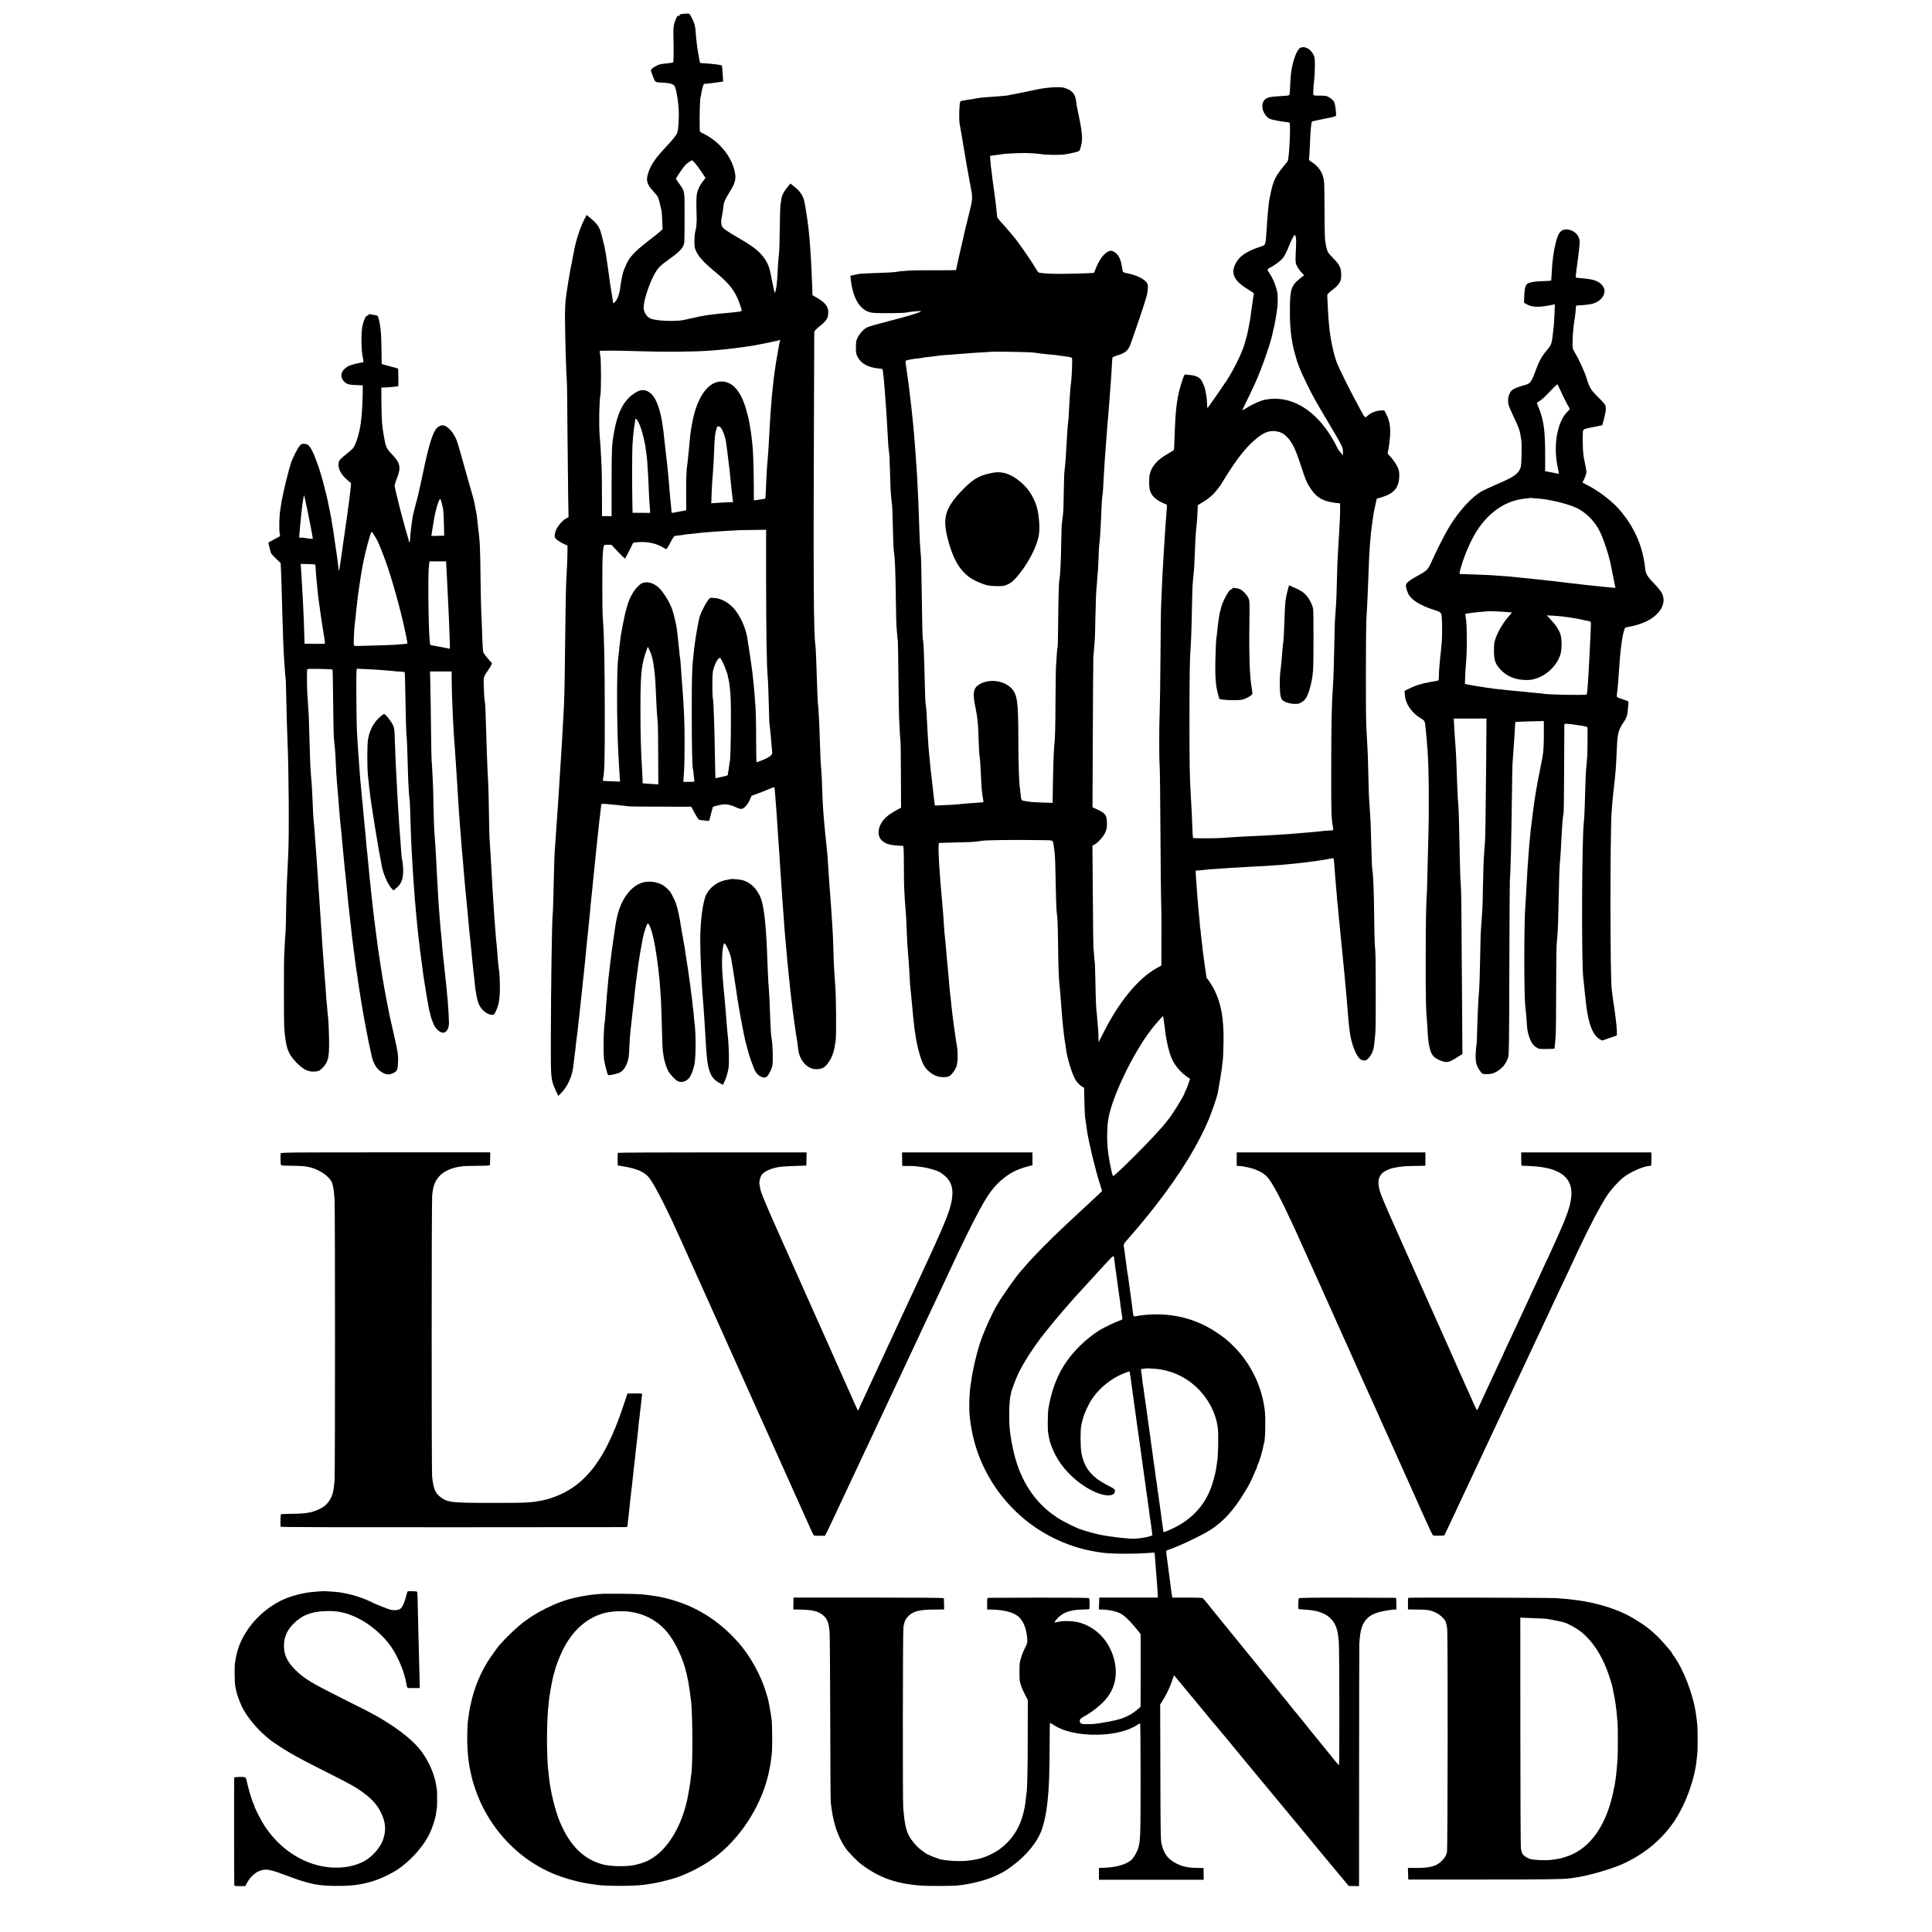 <?xml version="1.0" standalone="no"?>
<!DOCTYPE svg PUBLIC "-//W3C//DTD SVG 20010904//EN"
 "http://www.w3.org/TR/2001/REC-SVG-20010904/DTD/svg10.dtd">
<svg version="1.0" xmlns="http://www.w3.org/2000/svg"
 width="3001pt" height="3001pt" viewBox="0 0 3001 3001"
 preserveAspectRatio="xMidYMid meet">
<g transform="translate(0,3001) scale(0.1,-0.1)"
fill="#000000" stroke="none">
<path d="M10569 29788 c-11 -5 -17 -13 -13 -19 4 -7 0 -9 -13 -5 -17 5 -24 -2
-41 -41 -37 -87 -45 -134 -42 -258 6 -289 5 -414 -5 -423 -5 -5 -46 -12 -90
-16 -44 -3 -94 -10 -111 -15 -66 -19 -144 -70 -144 -95 0 -6 15 -49 33 -95 37
-95 26 -88 164 -96 101 -5 155 -22 172 -53 33 -62 67 -303 65 -457 -2 -170
-13 -257 -38 -295 -30 -46 -84 -110 -155 -185 -168 -178 -240 -282 -280 -405
-41 -123 -26 -179 78 -293 33 -36 65 -75 70 -86 10 -17 34 -111 57 -216 3 -16
8 -87 11 -158 l5 -127 -38 -36 c-22 -20 -104 -86 -183 -146 -209 -161 -294
-251 -343 -366 -11 -26 -26 -61 -34 -78 -16 -37 -40 -139 -49 -209 -18 -150
-41 -229 -81 -282 -26 -35 -40 -42 -41 -20 0 6 -8 53 -16 102 -9 50 -19 110
-22 135 -3 25 -8 56 -11 70 -2 14 -6 41 -8 60 -2 19 -6 53 -10 75 -3 22 -12
90 -21 150 -9 61 -20 135 -25 165 -6 30 -13 69 -16 85 -9 52 -52 218 -69 270
-27 77 -67 128 -167 208 l-46 38 -46 -90 c-59 -119 -124 -322 -150 -471 -2
-14 -7 -36 -10 -50 -6 -24 -10 -50 -22 -120 -3 -19 -7 -37 -9 -40 -3 -5 -25
-128 -41 -225 -2 -16 -9 -55 -14 -85 -5 -30 -12 -75 -15 -100 -3 -25 -7 -56
-10 -70 -12 -64 -20 -200 -19 -355 1 -272 20 -906 29 -990 3 -22 7 -350 9
-730 3 -379 8 -843 11 -1030 l6 -340 -28 -13 c-63 -28 -155 -137 -174 -205
-21 -80 -20 -92 14 -125 18 -17 64 -46 102 -64 l70 -34 -1 -99 c0 -88 -8 -276
-19 -460 -5 -86 -15 -678 -20 -1200 -4 -407 -11 -692 -20 -815 -1 -25 -6 -106
-10 -180 -3 -74 -8 -157 -10 -185 -2 -27 -7 -104 -10 -170 -3 -66 -8 -138 -10
-160 -2 -22 -7 -92 -10 -155 -4 -63 -8 -135 -10 -160 -1 -25 -6 -97 -10 -160
-4 -63 -9 -135 -10 -160 -5 -74 -16 -231 -20 -290 -2 -30 -7 -100 -11 -155 -3
-55 -8 -116 -9 -135 -2 -19 -6 -82 -10 -140 -4 -58 -8 -121 -10 -140 -2 -19
-6 -143 -9 -275 -13 -515 -17 -661 -21 -690 -12 -77 -27 -1100 -29 -1930 -1
-647 -3 -629 86 -825 l30 -64 53 55 c93 96 162 252 180 406 3 27 7 64 10 83 3
19 7 58 10 85 3 28 7 61 10 75 2 14 6 54 10 90 3 36 8 76 10 90 6 32 12 81 25
205 6 55 13 116 15 135 2 19 7 60 10 90 3 30 8 71 10 90 5 43 13 117 20 190 3
30 7 71 10 90 2 19 7 62 10 95 3 33 10 96 15 140 5 44 12 109 15 145 3 36 7
81 10 100 3 31 11 106 20 210 2 19 6 58 9 85 3 28 8 79 12 115 3 36 7 76 9 90
2 14 6 59 10 100 4 41 8 86 10 100 1 14 6 59 9 100 4 41 9 91 11 110 3 19 7
64 11 100 3 36 7 76 9 90 1 14 6 57 9 95 4 39 8 86 11 105 2 19 6 60 9 90 3
30 8 80 11 110 3 30 10 96 15 145 5 50 12 110 14 135 14 133 17 168 21 196 2
16 7 59 10 95 4 35 8 75 11 89 2 14 6 52 9 85 3 33 8 69 10 80 2 11 4 27 4 35
1 13 12 15 59 13 50 -3 284 -26 382 -39 19 -2 242 -4 496 -4 l461 -1 55 -101
c36 -68 61 -102 74 -104 10 -2 48 -6 84 -10 l65 -6 28 108 c16 60 30 110 32
112 2 2 23 8 47 14 24 5 54 12 68 16 71 16 144 7 227 -31 57 -26 89 -36 106
-31 40 9 93 70 123 139 l28 64 75 27 c42 15 122 47 179 70 99 42 102 43 103
21 0 -12 2 -29 4 -38 1 -9 6 -61 10 -115 4 -54 9 -115 10 -134 1 -19 6 -80 10
-135 3 -55 8 -126 10 -159 5 -67 12 -176 20 -291 3 -44 8 -109 10 -145 5 -61
7 -98 20 -310 3 -47 7 -112 10 -145 2 -33 7 -100 10 -150 4 -49 8 -112 10
-140 3 -27 7 -88 10 -135 3 -47 8 -107 10 -135 2 -27 6 -90 10 -140 3 -49 8
-106 10 -125 3 -19 7 -69 10 -110 3 -41 7 -91 10 -110 2 -19 7 -71 10 -115 3
-44 7 -91 10 -105 2 -14 7 -59 10 -100 4 -41 8 -86 10 -100 2 -14 6 -54 10
-90 3 -36 8 -81 10 -100 3 -19 7 -60 10 -90 3 -30 7 -66 10 -80 2 -14 7 -50
10 -80 5 -50 11 -93 20 -160 2 -14 9 -63 15 -110 6 -47 13 -97 16 -112 2 -16
6 -40 8 -55 12 -75 19 -120 22 -137 2 -10 6 -44 9 -75 13 -117 41 -186 106
-256 56 -61 126 -89 205 -82 75 6 116 33 170 114 57 86 83 168 105 333 11 79
7 667 -6 835 -20 279 -23 337 -30 580 -3 110 -8 225 -10 255 -2 30 -7 105 -10
165 -4 61 -8 130 -10 155 -2 25 -6 88 -10 140 -3 52 -8 115 -10 140 -2 25 -7
83 -10 130 -3 47 -8 103 -9 125 -2 22 -7 92 -10 155 -12 199 -14 215 -36 420
-6 52 -13 119 -15 148 -3 28 -7 78 -10 110 -3 31 -8 89 -11 127 -2 39 -7 91
-9 117 -4 45 -9 173 -20 463 -3 72 -7 141 -9 155 -6 34 -15 220 -21 430 -8
266 -21 527 -30 580 -3 14 -7 104 -10 200 -15 470 -23 672 -30 715 -27 173
-32 1048 -21 3767 l4 1097 21 27 c12 15 48 47 81 71 55 41 100 97 108 133 27
131 -15 206 -165 293 l-73 42 -1 45 c0 25 -2 79 -4 120 -2 41 -6 143 -10 225
-7 149 -8 177 -20 350 -9 134 -14 191 -31 333 -12 106 -46 321 -60 384 -20 88
-68 160 -151 225 l-66 52 -50 -62 c-59 -74 -84 -124 -92 -192 -4 -28 -9 -61
-11 -75 -5 -22 -9 -196 -16 -600 -1 -68 -5 -146 -9 -172 -4 -26 -10 -101 -14
-165 -8 -165 -15 -261 -21 -313 -6 -50 -23 -120 -29 -120 -4 0 -36 144 -60
275 -22 119 -49 187 -101 261 -79 112 -168 182 -404 319 -192 111 -247 151
-258 189 -14 47 -13 79 4 158 8 40 17 100 20 132 6 72 27 121 99 236 86 137
102 198 79 309 -51 245 -244 478 -496 600 -48 22 -48 23 -49 74 -5 217 3 475
15 496 2 3 7 27 10 52 8 60 35 149 44 147 9 -3 115 9 216 24 l79 12 -7 120
c-4 66 -10 124 -14 128 -13 12 -166 30 -313 37 -22 1 -27 7 -32 34 -3 17 -13
70 -21 117 -19 105 -34 239 -41 348 -5 83 -27 151 -78 240 -19 32 -21 33 -79
30 -32 -2 -68 -6 -79 -10z m234 -2320 c24 -29 69 -91 100 -138 l56 -84 -24
-31 c-47 -56 -72 -100 -96 -165 -24 -66 -27 -138 -17 -440 1 -52 -10 -168 -18
-181 -9 -15 -19 -120 -18 -191 1 -65 6 -87 32 -141 40 -81 124 -172 265 -289
211 -173 290 -262 360 -403 33 -66 77 -192 77 -220 0 -9 -24 -15 -72 -20 -40
-4 -80 -9 -88 -10 -8 -1 -55 -6 -104 -10 -50 -4 -97 -8 -105 -10 -9 -1 -43 -6
-76 -9 -62 -7 -102 -13 -145 -21 -14 -3 -41 -7 -60 -10 -19 -4 -80 -17 -135
-30 -148 -35 -159 -36 -295 -40 -125 -3 -277 13 -332 36 -63 26 -108 96 -110
172 -3 90 76 343 154 492 63 121 94 154 263 274 158 113 208 173 215 257 2 27
4 209 4 404 0 402 6 371 -90 506 -24 34 -44 65 -44 68 0 13 115 181 145 212
28 30 92 74 107 74 3 0 26 -24 51 -52z m1312 -2750 c-2 -7 -6 -26 -9 -43 -3
-16 -16 -91 -29 -165 -14 -74 -27 -153 -30 -175 -4 -22 -8 -56 -11 -75 -10
-63 -25 -194 -31 -255 -3 -33 -8 -76 -10 -95 -3 -19 -7 -69 -10 -110 -2 -41
-7 -100 -10 -130 -3 -30 -7 -91 -10 -135 -2 -44 -7 -114 -9 -155 -3 -41 -8
-129 -11 -195 -10 -179 -14 -244 -20 -305 -11 -118 -14 -160 -20 -285 -3 -71
-7 -174 -10 -229 -2 -54 -6 -100 -7 -101 -2 -2 -21 -5 -43 -9 -22 -3 -61 -8
-87 -12 l-48 -7 -1 214 c-1 291 -11 578 -24 679 -3 19 -7 54 -10 78 -3 23 -7
61 -10 85 -3 23 -10 67 -16 97 -6 30 -13 69 -15 85 -3 17 -19 82 -36 145 -82
306 -213 462 -388 464 -207 3 -379 -233 -454 -623 -14 -69 -27 -153 -31 -186
-3 -33 -8 -73 -10 -90 -2 -16 -7 -66 -10 -110 -3 -44 -8 -91 -10 -105 -2 -14
-6 -56 -10 -93 -3 -37 -8 -77 -10 -87 -12 -63 -19 -237 -17 -456 l1 -250 -97
-19 c-53 -9 -105 -19 -114 -21 -14 -2 -18 4 -19 29 0 18 -2 41 -3 52 -2 11 -7
58 -11 105 -4 47 -9 99 -11 115 -1 17 -5 66 -9 110 -3 44 -8 98 -10 120 -3 22
-7 69 -10 105 -3 36 -8 81 -10 100 -3 19 -7 55 -9 80 -3 25 -10 86 -16 135
-15 135 -21 185 -26 235 -2 25 -6 59 -8 75 -3 17 -8 53 -11 80 -31 237 -96
426 -171 499 -94 91 -185 88 -311 -13 -142 -114 -227 -294 -277 -587 -34 -195
-35 -230 -36 -801 l0 -491 -74 1 -75 0 -1 346 c0 190 -3 378 -5 416 -18 342
-16 320 -31 495 -13 157 -6 543 12 622 13 57 12 526 0 603 -8 44 -12 82 -10
84 6 7 329 5 589 -4 426 -14 888 -10 1130 9 22 2 78 7 125 10 100 8 385 42
462 56 29 5 70 11 90 14 21 3 58 10 83 16 25 6 62 13 83 16 20 3 66 13 102 21
36 8 76 17 90 20 13 2 27 6 29 9 9 9 20 3 16 -8z m-2172 -1325 c25 -64 56
-180 73 -268 4 -22 8 -45 9 -51 2 -6 6 -36 9 -66 4 -31 9 -66 11 -78 4 -20 8
-70 20 -270 3 -36 7 -126 10 -200 6 -156 12 -269 20 -356 l5 -61 -137 1 -137
1 -3 130 c-6 291 -5 826 1 920 9 125 15 201 21 240 5 39 19 128 21 138 1 4 2
15 3 25 3 31 46 -30 74 -105z m1238 -13 c31 -17 74 -119 94 -221 5 -25 30
-215 40 -309 4 -30 8 -66 10 -80 2 -14 7 -56 11 -95 3 -38 8 -83 10 -100 3
-30 6 -60 19 -190 4 -38 11 -94 15 -122 l7 -53 -46 -1 c-54 -1 -163 -7 -240
-13 l-53 -4 6 152 c3 83 8 169 10 191 2 22 7 90 11 150 4 61 8 128 10 150 2
22 6 112 9 200 7 188 12 232 32 303 15 54 22 59 55 42z m719 -2352 c1 -869 9
-1376 25 -1533 5 -48 13 -266 20 -543 2 -112 7 -206 9 -210 2 -4 7 -43 11 -87
4 -44 9 -93 11 -110 1 -16 6 -68 9 -115 4 -47 8 -96 10 -108 5 -28 -25 -59
-87 -90 -46 -23 -144 -62 -156 -62 -4 0 -7 161 -7 357 0 310 -5 463 -20 638
-1 22 -6 74 -9 115 -4 41 -8 89 -10 105 -2 17 -7 64 -11 105 -4 41 -9 82 -10
91 -2 9 -6 40 -10 70 -7 58 -62 428 -70 468 -31 162 -120 349 -214 448 -90 96
-200 151 -310 156 -53 3 -54 3 -87 -42 -45 -62 -110 -193 -129 -261 -15 -52
-58 -294 -70 -390 -3 -25 -8 -61 -10 -80 -36 -288 -40 -390 -40 -1020 0 -509
8 -849 19 -869 2 -3 7 -37 10 -76 3 -38 8 -80 10 -92 6 -27 -1 -29 -94 -28
l-75 0 1 30 c1 17 6 86 10 155 5 69 8 258 8 420 0 365 -10 565 -49 1050 -3 36
-7 103 -10 150 -3 47 -8 96 -10 110 -3 14 -8 48 -10 75 -3 28 -7 68 -9 90 -3
22 -8 72 -12 110 -3 39 -8 84 -10 100 -2 17 -7 53 -10 80 -8 68 -48 237 -73
309 -43 122 -148 288 -222 350 -76 64 -171 87 -241 59 -75 -30 -174 -168 -222
-310 -21 -63 -58 -206 -70 -278 -3 -16 -8 -41 -11 -55 -30 -155 -31 -158 -40
-236 -4 -33 -8 -69 -10 -82 -2 -12 -7 -57 -10 -100 -4 -42 -9 -86 -11 -97 -26
-134 -25 -1045 1 -1490 2 -38 6 -122 10 -185 3 -63 8 -146 11 -183 l6 -68
-132 5 c-73 2 -133 6 -135 8 -2 2 1 23 5 48 20 98 24 284 24 965 -1 800 -9
1235 -30 1505 -11 135 -11 911 -1 1013 14 141 10 135 77 135 l57 0 102 -109
c57 -60 106 -107 110 -105 4 3 33 58 66 123 32 65 59 119 59 120 4 6 72 13
136 14 124 0 243 -31 331 -87 22 -14 46 -23 52 -21 7 3 34 48 61 101 26 52 56
97 65 100 9 3 45 8 81 11 36 4 67 8 70 10 3 2 37 6 75 9 74 7 141 14 190 21
17 2 71 7 120 10 50 3 110 8 135 10 25 2 106 7 180 11 74 3 136 7 137 8 1 0
98 3 217 4 l216 3 0 -753z m-1770 -1232 c16 -64 23 -107 35 -211 15 -127 14
-119 30 -485 5 -117 8 -158 21 -310 5 -47 8 -283 8 -524 l1 -440 -55 3 c-30 2
-66 4 -80 6 -14 1 -44 3 -68 4 -40 1 -42 3 -41 29 1 15 -1 77 -5 137 -21 337
-28 597 -28 980 0 391 7 548 28 670 4 22 8 47 9 55 4 30 37 144 57 198 l21 56
24 -48 c13 -26 33 -80 43 -120z m1100 -80 c30 -63 82 -206 75 -206 -3 0 0 -11
5 -24 12 -32 30 -161 37 -276 14 -201 5 -1001 -11 -1029 -2 -3 -7 -33 -10 -66
-4 -33 -10 -77 -15 -97 -5 -21 -6 -38 -3 -38 15 0 -16 -19 -38 -24 -128 -29
-155 -35 -157 -33 -1 2 -5 156 -8 342 -7 447 -21 842 -31 889 -12 55 -12 365
0 426 21 111 86 229 113 208 7 -5 26 -38 43 -72z"/>
<path d="M20203 29270 c-56 -23 -120 -190 -147 -380 -7 -45 -18 -219 -20 -292
-1 -64 -6 -71 -44 -74 -172 -11 -213 -15 -252 -20 -87 -12 -132 -62 -132 -147
1 -73 52 -161 111 -191 28 -14 161 -41 250 -51 29 -3 57 -7 61 -10 22 -13 -5
-568 -29 -600 -4 -5 -38 -47 -75 -93 -115 -143 -145 -206 -184 -382 -36 -158
-42 -211 -67 -580 -19 -269 -7 -242 -123 -281 -169 -56 -278 -125 -336 -214
-113 -172 -63 -301 170 -440 70 -42 94 -61 90 -73 -3 -10 -12 -69 -21 -132 -9
-63 -18 -126 -20 -140 -2 -14 -7 -47 -10 -75 -4 -27 -8 -57 -10 -65 -2 -8 -7
-31 -10 -50 -5 -32 -9 -52 -19 -105 -16 -77 -42 -173 -68 -250 -44 -135 -175
-394 -270 -535 -123 -183 -290 -422 -293 -418 -2 2 -5 35 -6 73 -1 39 -6 88
-10 110 -4 22 -10 56 -13 75 -7 49 -32 117 -61 166 -31 53 -86 80 -180 89 -38
4 -73 7 -78 8 -18 4 -89 -223 -112 -355 -11 -62 -14 -85 -20 -133 -3 -27 -7
-70 -10 -95 -7 -58 -20 -338 -28 -578 0 -8 -10 -19 -21 -26 -12 -7 -58 -34
-103 -61 -142 -84 -227 -185 -253 -300 -16 -70 -13 -201 4 -260 26 -84 108
-154 238 -204 26 -10 27 -14 23 -58 -2 -26 -7 -84 -10 -128 -3 -44 -8 -105
-10 -136 -3 -31 -7 -96 -10 -145 -6 -101 -12 -198 -19 -299 -3 -38 -8 -124
-11 -190 -3 -66 -8 -147 -10 -180 -2 -33 -7 -141 -11 -240 -4 -99 -8 -209 -10
-245 -2 -36 -6 -371 -8 -745 -3 -374 -8 -759 -12 -855 -10 -226 -10 -729 -1
-845 4 -49 10 -495 12 -990 3 -495 7 -976 10 -1070 6 -175 8 -489 5 -842 l-1
-202 -72 -39 c-285 -157 -587 -524 -827 -1003 -39 -79 -73 -145 -74 -146 -1
-1 -3 43 -4 99 -1 55 -4 112 -7 127 -2 14 -7 68 -10 119 -4 52 -8 102 -10 112
-8 42 -16 231 -20 480 -3 146 -7 279 -9 295 -3 17 -8 68 -11 115 -4 47 -9 101
-11 120 -2 19 -6 384 -9 811 l-6 776 24 10 c51 23 137 115 169 180 29 59 32
75 32 152 -1 129 -20 157 -147 216 l-77 35 5 1148 c2 631 6 1165 8 1187 3 22
8 85 12 140 4 55 9 118 11 140 2 22 6 162 8 310 5 251 14 476 21 514 1 9 6 61
9 116 4 55 9 123 12 150 2 28 6 116 9 197 2 81 6 159 9 175 11 71 21 217 31
470 7 175 13 270 20 303 5 25 9 86 20 290 7 138 20 334 30 450 5 61 18 236 29
385 4 44 8 98 11 120 2 22 7 81 10 130 4 50 8 106 10 125 2 19 6 80 10 135 4
55 9 118 11 140 1 22 6 94 10 160 4 66 8 134 9 150 2 17 3 37 4 46 1 11 24 23
75 38 110 33 158 67 191 137 15 33 84 228 153 434 109 325 126 386 130 455 4
72 2 83 -19 109 -47 60 -160 113 -299 141 -49 10 -70 18 -71 29 -1 15 -7 50
-20 116 -22 108 -69 176 -138 199 -27 9 -40 8 -67 -5 -70 -33 -151 -147 -199
-279 -10 -27 -20 -52 -21 -53 -3 -5 -377 -16 -534 -16 -144 0 -297 10 -323 20
-9 3 -30 31 -48 62 -61 109 -305 459 -349 502 -3 3 -27 32 -55 65 -55 67 -81
97 -149 170 -25 28 -46 55 -47 60 0 6 -2 24 -3 40 -6 59 -18 170 -21 195 -2
14 -6 43 -9 65 -3 22 -8 60 -11 85 -4 25 -8 56 -10 70 -12 83 -25 183 -30 235
-4 33 -8 67 -10 75 -2 8 -7 54 -10 101 l-7 86 34 7 c18 3 58 8 88 11 30 4 60
8 67 10 21 7 253 19 348 18 94 0 218 -9 270 -19 57 -11 290 -13 350 -3 88 14
94 16 167 34 75 19 67 10 97 130 20 83 3 233 -54 495 -17 76 -23 109 -30 170
-15 115 -63 169 -184 206 -71 21 -283 7 -446 -30 -59 -14 -415 -86 -445 -90
-19 -3 -73 -8 -120 -11 -260 -18 -290 -21 -365 -35 -27 -6 -68 -12 -90 -15
-22 -3 -51 -7 -65 -10 -14 -3 -39 -8 -56 -11 -31 -6 -32 -8 -38 -72 -8 -80 -9
-235 -1 -277 3 -16 8 -46 11 -65 3 -19 8 -44 10 -55 2 -11 24 -141 49 -290 43
-258 48 -287 60 -345 2 -14 7 -41 10 -60 3 -19 17 -93 31 -165 33 -163 32
-200 -7 -355 -17 -69 -32 -132 -34 -140 -2 -8 -11 -44 -20 -80 -9 -36 -19 -76
-22 -90 -2 -14 -17 -79 -33 -145 -29 -120 -110 -481 -110 -490 0 -2 -141 -4
-312 -3 -172 1 -365 -1 -428 -6 -110 -7 -137 -10 -205 -21 -28 -5 -83 -8 -405
-20 -74 -3 -146 -7 -160 -10 -14 -3 -49 -10 -78 -17 l-53 -11 6 -56 c33 -307
151 -492 331 -518 69 -11 463 -9 519 1 103 20 253 31 240 18 -19 -18 -230 -81
-508 -152 -153 -39 -300 -81 -326 -94 -57 -29 -111 -87 -148 -158 -24 -47 -27
-64 -28 -153 0 -89 3 -105 27 -151 54 -103 167 -163 331 -178 27 -2 50 -6 52
-8 6 -5 13 -52 20 -128 3 -36 8 -83 10 -105 2 -22 7 -80 10 -129 8 -106 11
-157 19 -257 7 -91 14 -211 21 -349 9 -171 15 -263 21 -295 9 -55 13 -138 19
-355 3 -118 8 -244 10 -280 8 -105 16 -183 21 -210 3 -14 7 -117 9 -230 6
-262 14 -458 19 -490 17 -99 26 -315 31 -740 3 -201 7 -385 9 -410 2 -25 7
-88 11 -140 4 -52 8 -97 11 -101 2 -3 6 -253 9 -555 3 -302 8 -585 10 -629 9
-214 17 -351 22 -370 3 -11 6 -249 7 -530 l2 -510 -70 -39 c-140 -76 -211
-141 -253 -232 -41 -89 -33 -182 20 -234 56 -56 121 -77 262 -85 33 -2 65 -3
72 -4 9 -1 12 -73 13 -283 0 -156 2 -317 4 -358 7 -155 18 -322 22 -343 2 -12
6 -67 9 -122 2 -55 7 -170 11 -255 6 -156 7 -172 19 -310 12 -149 14 -187 20
-285 9 -172 15 -260 19 -281 2 -10 7 -55 10 -99 4 -44 9 -93 11 -110 2 -16 7
-66 10 -110 3 -44 8 -91 10 -105 2 -14 6 -56 10 -93 3 -37 8 -76 10 -85 1 -9
6 -37 9 -62 28 -209 87 -424 140 -515 34 -58 108 -122 173 -151 61 -27 149
-34 205 -15 39 13 95 82 123 151 23 57 27 216 9 320 -7 41 -15 90 -18 110 -29
201 -46 325 -51 375 -4 33 -8 71 -10 85 -2 14 -7 57 -10 95 -4 39 -8 81 -10
95 -4 23 -10 85 -20 190 -3 25 -7 81 -10 125 -4 44 -8 91 -10 105 -3 23 -9 86
-20 215 -2 28 -6 75 -9 105 -3 30 -8 87 -11 125 -4 39 -8 81 -10 95 -2 14 -7
66 -10 115 -9 151 -22 318 -30 400 -5 44 -13 141 -20 225 -2 30 -7 93 -11 140
-25 304 -33 552 -18 556 5 1 122 5 259 8 246 5 320 10 400 25 68 13 507 18
957 11 167 -2 151 8 168 -105 18 -127 19 -148 25 -425 5 -307 13 -547 20 -600
13 -103 16 -174 20 -480 5 -407 12 -571 29 -709 4 -25 9 -84 11 -131 3 -47 7
-105 10 -130 2 -25 7 -81 10 -125 8 -102 14 -167 30 -305 6 -54 15 -113 20
-140 3 -14 7 -45 10 -70 20 -167 101 -430 158 -515 27 -40 84 -93 108 -100 10
-4 19 -12 19 -18 -1 -71 10 -422 15 -452 3 -22 10 -71 16 -110 6 -38 12 -86
15 -105 20 -150 133 -620 196 -810 6 -19 17 -54 24 -77 l13 -42 -62 -60 c-34
-32 -76 -72 -93 -87 -65 -60 -270 -250 -300 -279 -18 -16 -81 -76 -140 -131
-215 -201 -475 -465 -589 -599 -33 -38 -68 -79 -79 -90 -75 -82 -301 -404
-377 -538 -87 -154 -202 -412 -256 -577 -58 -178 -119 -441 -138 -600 -3 -25
-8 -54 -10 -65 -10 -49 -20 -210 -19 -315 0 -123 6 -181 30 -330 126 -763 638
-1430 1344 -1751 221 -100 403 -153 660 -193 160 -25 540 -27 820 -3 19 1 25
-3 26 -18 1 -11 4 -51 7 -90 4 -38 9 -108 12 -155 3 -47 8 -103 10 -125 5 -52
18 -230 19 -275 l1 -35 -455 0 -455 0 -3 -93 -3 -92 43 -1 c110 -1 228 -27
297 -64 51 -28 123 -94 191 -174 25 -30 50 -59 55 -65 6 -6 22 -27 37 -46 l26
-35 0 -563 -1 -563 -48 -42 c-97 -85 -221 -144 -364 -172 -38 -8 -79 -16 -90
-19 -11 -2 -40 -7 -65 -11 -25 -4 -53 -9 -64 -11 -86 -16 -237 -21 -283 -9
-24 6 -37 35 -29 63 3 9 33 32 65 50 140 77 292 203 366 303 122 164 156 363
101 583 -74 289 -283 507 -553 576 -93 24 -243 27 -320 7 -29 -8 -53 -11 -53
-7 0 4 10 20 23 36 86 110 205 158 407 163 58 2 107 4 110 6 7 4 6 158 -2 170
-4 7 -273 10 -780 9 -425 -1 -780 -2 -789 -3 -13 -1 -15 -16 -16 -91 l0 -90
61 -1 c212 -3 373 -49 444 -127 66 -72 105 -177 117 -315 6 -72 5 -77 -33
-153 -38 -76 -65 -150 -80 -224 -9 -43 -9 -266 0 -300 18 -71 39 -123 79 -201
l44 -86 -1 -574 c-1 -533 -7 -800 -19 -874 -3 -16 -7 -52 -10 -78 -33 -353
-161 -604 -399 -784 -93 -69 -243 -139 -340 -157 -12 -2 -32 -7 -46 -10 -137
-32 -351 -32 -523 -1 -60 11 -241 84 -257 104 -3 3 -24 19 -48 35 -73 50 -167
158 -206 238 -47 96 -66 188 -86 423 -10 112 -7 2781 3 2815 4 14 10 38 12 54
8 40 28 76 66 114 76 77 175 101 424 101 l130 1 -1 83 c-1 45 -2 87 -3 92 -1
7 -397 10 -1169 10 l-1167 0 -1 -93 -1 -92 86 -1 c217 -2 313 -27 393 -104 49
-46 69 -103 84 -235 4 -36 8 -636 10 -1335 1 -698 5 -1292 8 -1320 33 -303 97
-506 219 -696 43 -68 190 -220 267 -276 270 -199 516 -287 892 -321 108 -9
503 -9 593 1 230 24 461 86 620 164 109 54 117 59 223 136 231 168 406 386
471 587 21 65 46 169 55 225 2 17 8 50 12 75 8 51 9 62 18 145 21 196 29 427
30 842 0 194 3 353 6 353 3 0 19 -9 35 -21 166 -113 412 -170 710 -164 251 5
482 63 617 157 14 10 30 18 36 18 6 0 9 -316 9 -872 0 -903 -3 -966 -43 -1083
-18 -53 -72 -142 -102 -167 -90 -74 -240 -115 -444 -121 l-58 -2 0 -91 0 -92
813 0 814 0 -1 91 -1 91 -110 2 c-134 2 -225 23 -319 72 -126 66 -187 147
-223 299 -15 60 -17 188 -19 1117 l-3 1050 38 61 c59 93 101 180 141 292 l36
102 104 -126 c58 -70 154 -185 213 -257 60 -72 116 -140 125 -151 21 -24 151
-182 172 -209 8 -10 22 -26 31 -35 8 -9 101 -119 205 -246 103 -126 256 -311
338 -410 216 -260 749 -903 821 -990 18 -22 83 -101 145 -175 61 -74 128 -155
148 -180 21 -24 65 -78 100 -120 34 -41 70 -84 80 -96 9 -11 36 -43 58 -70 23
-27 71 -85 108 -129 l66 -80 80 -1 80 -1 1 1866 c0 1026 2 1884 4 1906 14 215
41 300 121 385 58 62 158 102 319 126 28 4 55 9 60 9 6 1 25 3 43 3 l32 2 0
90 c0 50 -3 91 -7 91 -5 1 -343 2 -752 3 -529 1 -748 -2 -755 -10 -10 -10 -14
-160 -5 -168 2 -2 52 -6 111 -9 316 -18 474 -145 504 -407 2 -14 6 -54 10 -90
9 -77 12 -1910 3 -1915 -7 -5 -14 4 -269 320 -107 132 -199 245 -205 252 -12
14 -13 16 -90 113 -33 41 -62 77 -65 80 -5 4 -125 151 -163 200 -32 40 -225
278 -243 300 -12 14 -67 81 -123 150 -55 69 -114 141 -129 160 -16 19 -102
125 -191 235 -90 110 -179 220 -199 244 -20 24 -43 53 -51 64 -8 12 -22 28
-30 37 -9 10 -23 26 -31 36 -21 27 -92 115 -112 139 -27 33 -88 109 -101 125
-47 60 -103 127 -113 135 -8 7 -97 10 -243 10 l-230 -1 -6 25 c-6 29 -10 59
-25 181 -12 97 -19 152 -26 195 -2 17 -6 46 -8 65 -5 42 -15 114 -26 195 -4
33 -6 63 -4 67 2 3 28 14 57 24 142 46 512 224 632 302 205 134 361 308 529
586 69 114 79 132 121 226 21 47 46 104 56 127 11 23 19 48 19 55 0 8 4 18 9
23 15 16 76 220 87 294 3 20 8 39 10 42 17 28 25 370 11 490 -41 375 -214 735
-481 1003 -97 97 -144 135 -261 214 -354 240 -767 330 -1215 266 -14 -2 -37
-6 -52 -10 -30 -7 -34 1 -43 78 -3 26 -10 80 -15 120 -6 40 -12 89 -15 108 -2
19 -11 82 -19 140 -8 58 -18 127 -21 154 -3 27 -8 52 -9 55 -2 3 -7 33 -10 66
-4 33 -9 71 -11 85 -1 14 -8 63 -15 110 -7 47 -14 101 -16 120 -2 19 -6 46 -9
59 -5 18 5 36 43 80 26 31 59 69 73 85 13 16 30 35 38 43 34 36 250 298 338
412 393 506 663 945 838 1366 41 99 120 333 129 380 3 17 14 82 25 145 12 63
24 135 27 160 3 25 8 54 10 65 2 10 7 49 10 85 4 36 8 79 11 95 2 17 6 131 8
255 6 355 -35 587 -143 805 -26 53 -88 151 -109 173 -7 7 -13 16 -13 20 0 4
-5 36 -10 72 -5 36 -12 83 -15 105 -3 22 -7 54 -10 70 -2 17 -7 53 -10 80 -4
28 -8 61 -10 74 -3 14 -7 54 -10 90 -4 36 -8 73 -10 81 -2 8 -7 51 -11 95 -3
44 -7 82 -9 85 -2 3 -6 46 -10 95 -3 50 -8 101 -10 115 -2 14 -7 59 -10 100
-3 41 -8 95 -10 120 -3 25 -7 81 -10 125 -3 44 -7 109 -10 145 -17 217 -17
209 2 208 16 -1 71 4 183 17 19 2 82 7 140 10 58 4 125 8 150 10 25 2 97 7
160 10 63 3 142 8 176 10 33 2 114 7 180 10 65 3 142 7 169 10 28 2 91 7 140
10 50 4 101 8 115 10 14 2 59 6 100 10 82 7 261 29 373 46 99 14 104 15 175
29 34 7 64 11 66 9 2 -2 7 -44 11 -94 3 -49 8 -108 10 -130 2 -22 7 -80 10
-130 4 -49 8 -101 10 -114 2 -12 7 -69 11 -125 3 -55 7 -103 9 -106 2 -3 6
-45 10 -95 4 -49 8 -101 10 -115 2 -14 7 -56 10 -95 3 -38 8 -86 10 -105 2
-19 7 -64 10 -100 4 -36 8 -81 10 -100 2 -19 7 -64 10 -100 3 -36 8 -81 10
-100 2 -19 6 -66 10 -105 3 -38 8 -90 11 -114 3 -25 7 -70 10 -100 2 -31 6
-75 9 -99 5 -49 13 -128 20 -217 13 -164 16 -204 20 -245 2 -25 7 -79 10 -120
4 -41 8 -86 10 -100 2 -14 7 -50 10 -80 23 -191 100 -390 169 -435 14 -9 39
-17 57 -17 27 -1 40 7 75 46 43 50 69 113 78 196 26 228 25 186 25 810 0 551
-1 610 -14 745 -3 39 -8 239 -10 445 -4 397 -14 637 -30 730 -5 27 -12 232
-20 560 -3 113 -7 223 -10 245 -4 44 -12 171 -20 308 -3 49 -7 202 -10 340 -5
254 -11 400 -21 557 -3 47 -9 150 -12 230 -9 192 -7 1514 3 1660 4 63 8 142
10 175 1 33 6 119 9 190 3 72 9 193 11 270 9 247 15 389 20 445 2 30 7 89 10
130 3 41 8 91 10 110 3 19 8 55 10 80 8 65 15 121 20 150 2 14 7 43 10 65 3
22 15 85 28 140 l22 99 70 21 c192 56 270 143 279 311 3 61 0 92 -14 132 -20
57 -89 159 -139 206 -22 21 -29 36 -25 49 17 55 40 249 39 325 -3 110 -20 187
-60 265 l-32 62 -59 -1 c-60 -1 -149 -35 -190 -72 -53 -47 -48 -50 -108 58
-31 55 -56 102 -56 104 0 2 -16 33 -36 68 -63 110 -251 490 -284 572 -55 141
-108 391 -126 601 -3 39 -7 86 -9 105 -3 28 -13 219 -19 350 -1 19 15 37 78
85 51 38 91 78 109 108 26 43 29 58 30 130 0 106 -24 156 -128 261 -83 84 -86
89 -111 203 -15 67 -18 142 -20 523 -2 457 -3 464 -24 540 -23 86 -85 166
-173 222 -44 28 -47 33 -43 62 3 17 8 94 11 171 10 256 21 385 36 399 2 2 74
18 159 35 216 43 215 43 214 72 -5 90 -17 168 -31 196 -9 19 -36 46 -67 65
-49 31 -56 32 -153 33 -115 0 -107 -7 -103 85 2 50 3 68 16 185 4 44 8 134 8
201 0 109 -2 125 -24 169 -45 86 -132 133 -197 105z m-76 -2937 c8 -31 8 -89
-1 -269 -4 -80 -2 -133 6 -155 14 -41 55 -104 96 -144 l29 -29 -59 -48 c-146
-116 -162 -168 -162 -533 -1 -230 22 -426 68 -605 47 -179 92 -295 196 -505
111 -223 117 -234 355 -635 198 -333 205 -348 205 -416 l0 -57 -32 38 c-32 36
-51 67 -81 130 -8 17 -36 67 -62 110 -240 398 -567 613 -910 601 -66 -3 -124
-12 -170 -26 -65 -20 -207 -90 -265 -130 -14 -9 -31 -20 -38 -24 -7 -4 7 33
32 83 45 88 97 197 158 331 107 232 256 661 282 813 3 15 7 35 10 45 3 9 7 28
10 42 3 14 9 48 15 77 6 29 13 74 17 100 3 26 8 57 10 68 13 67 15 213 4 273
-18 95 -62 206 -115 287 -50 75 -51 69 26 110 49 26 144 97 171 130 27 31 74
123 102 199 30 79 76 166 87 166 5 0 12 -12 16 -27z m-4097 -1797 c25 -3 65
-8 90 -11 25 -3 54 -7 65 -9 11 -2 61 -7 110 -11 102 -9 105 -9 160 -18 22 -4
60 -9 85 -12 72 -9 105 -17 111 -27 9 -14 -3 -312 -15 -388 -9 -52 -25 -280
-32 -430 -2 -58 -6 -118 -8 -135 -10 -78 -22 -239 -32 -430 -3 -66 -7 -138 -9
-160 -7 -91 -18 -201 -21 -220 -3 -11 -7 -148 -10 -305 -2 -157 -6 -298 -8
-315 -2 -16 -7 -61 -11 -100 -4 -38 -9 -79 -11 -90 -3 -11 -7 -135 -9 -275 -5
-322 -16 -529 -30 -600 -8 -39 -16 -321 -19 -696 -1 -187 -5 -345 -8 -350 -6
-9 -11 -71 -24 -279 -4 -55 -7 -309 -9 -565 -1 -412 -7 -595 -20 -695 -6 -45
-17 -358 -20 -595 -2 -113 -4 -222 -4 -243 l-1 -38 -157 5 c-87 3 -169 8 -183
10 -14 2 -47 7 -74 11 -74 10 -73 9 -81 93 -4 42 -9 85 -10 94 -17 87 -25 344
-27 803 -1 571 -17 678 -118 774 -125 118 -352 139 -496 45 -87 -56 -98 -139
-51 -359 22 -98 39 -236 42 -342 6 -194 17 -397 20 -403 5 -8 15 -139 20 -260
11 -247 16 -310 35 -410 5 -25 7 -47 5 -49 -3 -2 -28 -5 -57 -7 -133 -8 -240
-17 -353 -29 -22 -3 -108 -8 -191 -11 l-152 -7 -6 39 c-3 21 -8 64 -11 94 -3
30 -10 89 -15 130 -5 41 -12 100 -15 130 -5 55 -12 116 -21 177 -2 18 -6 66
-9 105 -3 40 -7 84 -10 98 -2 14 -7 68 -11 120 -3 52 -8 113 -9 135 -2 22 -6
99 -10 170 -13 258 -14 282 -19 326 -4 24 -8 62 -11 84 -2 22 -7 155 -10 295
-11 468 -20 664 -31 682 -5 8 -11 295 -19 868 -3 201 -7 383 -9 405 -15 156
-21 270 -31 585 -4 118 -8 242 -10 275 -6 130 -17 362 -20 405 -7 116 -17 259
-20 296 -1 22 -6 83 -10 135 -4 52 -8 110 -10 129 -2 19 -6 73 -10 120 -4 47
-8 96 -10 110 -2 14 -7 57 -10 95 -3 39 -8 86 -11 106 -3 20 -7 59 -9 85 -3
27 -12 103 -20 169 -8 66 -17 140 -20 165 -5 44 -23 176 -30 215 -6 34 -19
139 -20 155 0 14 74 30 214 45 30 3 57 7 60 9 3 2 35 7 71 10 36 4 79 9 95 11
82 12 116 16 190 21 44 2 98 6 120 9 22 2 83 7 135 10 52 4 111 8 130 10 19 3
96 7 170 11 74 4 137 8 139 10 6 5 594 -4 641 -10z m3820 -1231 c60 -13 106
-42 158 -101 70 -78 121 -186 195 -414 77 -235 91 -269 136 -340 113 -180 216
-236 474 -259 7 -1 3 -219 -8 -386 -5 -80 -12 -202 -21 -360 -3 -60 -7 -137
-9 -170 -2 -33 -6 -178 -10 -321 -3 -144 -8 -279 -10 -300 -3 -34 -12 -164
-20 -304 -2 -25 -6 -187 -9 -360 -6 -303 -13 -530 -21 -635 -20 -269 -26 -588
-27 -1325 -1 -616 2 -733 23 -844 12 -67 12 -75 -8 -74 -21 1 -178 -12 -204
-17 -9 -2 -55 -6 -101 -10 -45 -4 -99 -8 -118 -10 -19 -2 -73 -6 -120 -10 -47
-4 -101 -8 -120 -10 -19 -2 -87 -6 -150 -10 -63 -3 -136 -8 -161 -10 -26 -2
-109 -6 -185 -9 -124 -5 -294 -14 -394 -21 -19 -1 -84 -6 -145 -10 -125 -9
-454 -9 -462 -1 -3 3 -7 45 -9 92 -3 123 -20 463 -29 599 -15 246 -19 456 -19
1170 1 706 5 937 19 1105 6 80 16 358 20 630 3 146 7 297 10 335 9 114 15 178
20 215 3 19 7 100 10 180 10 275 18 416 29 505 8 56 19 231 20 288 l0 49 85
51 c126 77 215 169 302 312 169 279 305 464 431 588 180 175 288 224 428 192z
m-1760 -9241 c11 -87 23 -170 26 -184 3 -14 7 -36 10 -50 18 -100 52 -216 81
-276 52 -110 146 -215 253 -285 l25 -16 -24 -73 c-13 -41 -32 -89 -42 -107
-11 -18 -19 -38 -19 -42 0 -29 -211 -369 -263 -423 -7 -7 -28 -33 -47 -58
-126 -163 -789 -830 -802 -807 -22 40 -73 311 -84 447 -12 144 -7 324 12 440
56 342 394 1042 673 1395 30 39 60 75 66 81 5 6 32 37 59 68 27 31 50 55 52
53 2 -2 13 -75 24 -163z m-776 -3665 c4 -35 9 -73 11 -84 2 -11 7 -40 10 -65
3 -25 7 -58 10 -75 2 -16 7 -50 10 -75 3 -25 8 -57 10 -73 2 -15 9 -64 15
-110 6 -45 13 -92 15 -103 2 -12 7 -48 10 -80 4 -33 9 -68 11 -79 2 -11 7 -42
10 -70 3 -27 7 -55 9 -62 2 -6 -19 -19 -48 -28 -58 -19 -227 -99 -299 -142
-94 -56 -213 -150 -308 -243 -276 -271 -423 -563 -495 -980 -11 -64 -14 -324
-4 -375 5 -27 12 -66 15 -85 9 -56 43 -149 87 -239 133 -274 426 -534 705
-626 139 -46 239 -22 230 54 -2 20 -21 33 -108 77 -257 129 -377 281 -415 523
-13 84 -14 347 -1 401 3 14 8 39 12 55 20 106 91 268 163 374 115 169 302 317
496 392 43 16 79 28 81 27 2 -3 30 -192 49 -341 14 -100 22 -159 30 -217 2
-14 6 -45 10 -70 3 -25 12 -92 20 -150 9 -58 20 -136 25 -175 5 -38 14 -101
20 -140 5 -38 12 -86 14 -105 9 -68 16 -117 36 -260 26 -185 27 -190 40 -285
5 -44 12 -91 14 -105 3 -14 7 -47 11 -75 10 -78 15 -117 21 -153 3 -17 7 -49
10 -70 8 -71 15 -117 19 -142 2 -14 7 -43 10 -65 2 -22 9 -71 15 -110 5 -38
10 -75 10 -81 0 -6 -48 -21 -107 -34 -100 -21 -209 -27 -298 -15 -16 2 -63 7
-103 10 -64 5 -260 35 -317 48 -115 27 -162 40 -230 62 -44 14 -89 30 -100 34
-207 94 -298 145 -414 232 -301 228 -503 566 -594 994 -15 66 -29 143 -33 170
-4 28 -8 58 -10 68 -27 151 -23 536 7 614 5 13 7 23 4 23 -9 0 76 230 115 310
47 95 134 245 196 335 45 66 141 202 155 219 5 6 40 51 79 99 158 201 412 495
615 711 17 18 64 70 105 115 41 46 89 98 105 115 17 18 73 79 125 135 106 116
101 117 114 -10z m705 -1659 c124 -21 207 -48 314 -101 312 -156 542 -475 584
-812 12 -97 5 -440 -11 -524 -2 -11 -7 -44 -11 -74 -11 -96 -56 -262 -98 -364
-109 -269 -315 -477 -602 -607 -103 -47 -125 -53 -125 -36 0 11 -11 89 -25
183 -2 17 -7 53 -10 80 -4 28 -8 61 -10 75 -7 40 -23 161 -30 215 -4 28 -8 57
-10 65 -2 8 -7 42 -10 75 -3 33 -8 67 -10 75 -5 17 -12 68 -30 215 -3 22 -7
51 -10 64 -2 13 -7 49 -11 80 -3 31 -8 65 -10 76 -2 11 -8 56 -14 100 -6 44
-12 89 -14 100 -2 11 -7 47 -10 80 -4 33 -9 67 -11 75 -2 8 -6 38 -10 65 -3
28 -8 64 -11 80 -5 34 -9 65 -24 180 -5 44 -12 89 -14 100 -2 11 -7 43 -10 70
-4 28 -9 61 -11 75 -2 14 -7 47 -10 74 -3 27 -8 59 -10 70 -3 12 -7 44 -10 71
-3 28 -7 65 -10 83 -3 17 -7 47 -10 65 -5 32 -4 33 32 35 21 2 38 4 40 6 5 5
169 -5 222 -14z"/>
<path d="M15430 22668 c-204 -37 -295 -85 -449 -237 -205 -203 -285 -338 -298
-502 -9 -107 33 -310 104 -499 85 -228 209 -373 389 -453 132 -58 182 -70 304
-71 104 -1 120 1 170 25 67 32 109 70 191 174 149 190 263 417 294 585 18 97
10 263 -19 400 -28 131 -105 276 -193 367 -167 171 -328 240 -493 211z"/>
<path d="M20002 20842 c-34 -128 -39 -168 -47 -377 -9 -263 -16 -393 -19 -412
-7 -35 -15 -115 -21 -203 -3 -47 -8 -101 -10 -120 -5 -39 -12 -108 -21 -190
-9 -89 -6 -277 6 -334 6 -30 19 -61 28 -69 36 -33 116 -59 187 -60 62 -2 76 2
116 27 56 36 79 70 112 171 35 108 55 210 63 330 9 127 9 885 1 945 -9 60 -57
156 -107 213 -43 49 -95 82 -202 127 l-66 28 -20 -76z"/>
<path d="M19140 20866 c0 -9 -6 -13 -15 -10 -28 11 -143 -202 -160 -296 -3
-18 -8 -36 -10 -40 -10 -16 -41 -224 -50 -335 -4 -44 -9 -83 -11 -86 -5 -9
-17 -322 -17 -459 0 -196 12 -304 49 -437 l15 -51 62 -10 c34 -5 114 -9 177
-8 101 2 122 5 173 29 76 35 104 58 101 82 -4 27 -14 96 -18 126 -28 183 -37
547 -27 1165 2 127 0 145 -19 188 -24 50 -79 108 -125 132 -15 8 -50 17 -76
20 -40 5 -49 3 -49 -10z"/>
<path d="M24259 26427 c-42 -29 -64 -73 -94 -190 -32 -125 -53 -282 -61 -448
-4 -74 -8 -136 -10 -138 -2 -2 -50 -5 -106 -7 -123 -4 -158 -8 -221 -24 -70
-18 -84 -53 -91 -223 l-4 -89 32 -19 c88 -54 202 -58 414 -13 l34 7 -6 -149
c-4 -82 -8 -167 -11 -189 -3 -22 -7 -58 -9 -80 -23 -204 -24 -206 -106 -304
-77 -93 -116 -168 -181 -345 -50 -136 -75 -167 -146 -185 -83 -21 -167 -53
-196 -73 -57 -40 -85 -141 -65 -232 5 -23 40 -106 78 -186 89 -187 98 -214
120 -360 11 -70 5 -386 -8 -425 -33 -104 -99 -151 -382 -272 -91 -39 -187 -84
-215 -99 -156 -86 -349 -293 -505 -544 -56 -90 -181 -330 -244 -470 -77 -170
-89 -191 -127 -223 -20 -18 -70 -50 -111 -71 -121 -65 -174 -103 -195 -140
-12 -21 2 -87 32 -149 43 -92 189 -184 393 -248 115 -36 122 -42 128 -123 6
-74 6 -302 0 -366 -3 -30 -8 -84 -11 -120 -3 -36 -7 -78 -10 -95 -2 -16 -7
-68 -11 -115 -4 -47 -8 -96 -9 -110 -2 -14 -3 -58 -4 -97 -1 -67 -3 -73 -23
-77 -13 -2 -61 -11 -108 -19 -144 -25 -233 -54 -344 -109 l-59 -30 6 -71 c11
-134 108 -273 250 -357 61 -37 60 -34 73 -165 3 -33 7 -76 9 -95 4 -32 9 -95
20 -245 20 -263 25 -883 12 -1335 -4 -129 -9 -356 -13 -505 -3 -148 -7 -292
-8 -320 -15 -224 -20 -504 -20 -1085 -1 -588 3 -790 19 -940 2 -19 6 -84 9
-145 9 -164 15 -212 38 -300 25 -93 57 -132 146 -171 111 -49 146 -43 287 49
l71 45 -2 284 c-11 1728 -15 2224 -20 2288 -10 138 -13 224 -19 490 -14 695
-16 760 -31 915 -2 28 -6 120 -9 205 -9 295 -17 483 -29 635 -5 60 -14 199
-21 327 l-3 67 254 0 254 0 -5 -677 c-7 -799 -13 -1219 -19 -1247 -2 -12 -7
-75 -11 -140 -3 -66 -8 -154 -11 -195 -2 -41 -6 -203 -9 -360 -2 -157 -6 -310
-9 -340 -3 -30 -8 -104 -11 -165 -4 -60 -9 -128 -11 -150 -3 -22 -7 -152 -9
-290 -6 -307 -14 -606 -20 -660 -11 -116 -25 -406 -30 -625 -2 -102 -6 -196
-9 -210 -4 -14 -9 -73 -13 -131 -8 -150 9 -212 86 -309 18 -22 26 -25 93 -24
59 1 83 6 126 28 97 49 160 121 197 226 15 40 17 186 20 1380 2 734 6 1353 8
1375 11 98 23 604 33 1365 2 223 6 423 8 445 2 22 7 90 11 150 4 61 9 126 10
145 6 74 18 267 19 307 1 23 4 45 7 48 3 3 103 7 222 10 l217 5 1 -68 c2 -139
-1 -300 -7 -377 -5 -74 -14 -125 -65 -375 -33 -161 -68 -368 -83 -490 -4 -30
-11 -82 -16 -115 -5 -33 -12 -87 -15 -120 -3 -33 -8 -71 -10 -85 -3 -14 -7
-56 -11 -95 -3 -38 -7 -81 -9 -95 -2 -14 -6 -59 -10 -100 -3 -41 -8 -97 -10
-125 -9 -101 -29 -412 -40 -644 -4 -68 -8 -140 -10 -160 -23 -235 -24 -1462 0
-1597 4 -25 14 -141 20 -234 6 -105 13 -145 36 -218 26 -84 60 -136 111 -169
40 -27 46 -28 160 -27 66 1 121 3 123 6 4 4 11 77 20 213 4 50 7 367 7 705 0
338 4 653 8 700 17 187 21 253 25 450 16 714 17 754 30 875 5 59 8 94 20 340
10 192 23 342 32 377 4 13 8 320 9 683 1 363 3 670 3 683 1 22 3 23 69 17 37
-3 74 -8 82 -10 8 -2 38 -7 65 -10 58 -7 68 -9 113 -19 24 -6 32 -13 32 -29 1
-51 -2 -385 -4 -422 -2 -35 -11 -139 -21 -245 -3 -33 -7 -136 -20 -575 -3 -93
-8 -183 -11 -199 -33 -188 -41 -2246 -9 -2448 2 -13 6 -54 10 -93 8 -86 13
-133 30 -280 13 -117 19 -152 40 -248 38 -170 98 -278 177 -321 l34 -19 115
40 114 39 0 65 c0 35 -8 125 -18 199 -24 186 -26 198 -37 260 -5 30 -12 80
-15 110 -3 30 -7 69 -10 85 -25 181 -26 2413 -1 2760 7 102 18 222 21 245 3
24 15 125 20 180 1 14 6 57 10 95 15 145 23 276 30 462 8 217 25 285 94 388
57 83 70 120 77 212 2 37 7 82 9 99 4 30 3 31 -63 53 -127 43 -121 40 -117 74
10 74 24 221 30 332 3 50 8 115 10 145 3 30 7 87 10 125 6 72 12 123 21 185 2
19 6 49 9 67 8 66 37 182 48 191 7 6 30 12 52 15 78 11 195 46 267 80 225 105
330 286 254 440 -15 31 -64 92 -122 152 -103 106 -131 153 -139 232 -24 223
-82 417 -182 602 -38 72 -123 203 -143 221 -3 3 -18 23 -35 45 -111 149 -360
345 -558 439 -32 15 -57 30 -55 34 39 73 59 129 60 159 0 21 -12 92 -27 158
-21 94 -27 152 -29 270 -2 83 -1 169 1 192 6 49 4 48 184 84 l116 23 16 55
c22 77 42 172 41 196 -1 11 -2 32 -3 46 -1 18 -32 56 -111 134 -121 120 -139
149 -190 313 -32 102 -119 290 -182 394 -31 51 -32 57 -31 159 0 87 15 254 28
329 10 52 23 167 24 211 1 21 6 25 29 26 72 0 193 14 236 27 140 42 219 170
160 261 -51 81 -130 115 -304 130 -90 8 -120 12 -124 16 -2 2 4 64 14 137 20
145 30 227 36 282 2 19 6 59 9 87 7 60 -6 119 -34 155 -62 78 -177 109 -242
65z m-19 -2484 c43 -98 111 -231 136 -267 12 -18 8 -25 -35 -68 -151 -151
-216 -519 -148 -840 13 -65 23 -118 21 -118 -1 0 -33 6 -71 14 -37 8 -85 17
-105 20 l-37 7 0 247 c0 394 -22 547 -106 754 -14 34 -24 62 -22 63 33 16 98
67 133 103 129 134 178 182 184 182 3 0 26 -44 50 -97z m-348 -1677 c161 -10
451 -79 585 -140 159 -73 301 -217 379 -383 62 -131 148 -400 170 -532 3 -14
14 -69 24 -121 11 -52 22 -106 24 -120 3 -14 8 -40 12 -59 l7 -33 -69 6 c-38
4 -87 9 -109 11 -22 2 -67 7 -100 10 -33 3 -76 8 -95 10 -19 2 -62 7 -95 10
-33 3 -71 8 -85 10 -14 2 -52 6 -85 10 -33 3 -73 7 -90 10 -28 4 -54 7 -165
20 -25 3 -67 7 -95 11 -27 3 -66 7 -85 9 -19 2 -57 6 -85 10 -27 3 -72 8 -100
10 -27 3 -70 7 -95 10 -68 7 -127 13 -205 21 -38 4 -83 8 -100 10 -16 1 -75 6
-130 9 -55 4 -116 8 -135 10 -35 3 -406 18 -467 18 -39 0 -39 1 -13 95 51 185
158 431 246 570 195 304 456 479 759 508 39 4 72 8 73 10 2 1 9 1 15 -1 7 -2
56 -6 109 -9z m-502 -1762 c36 -4 71 -6 78 -5 19 3 14 -12 -16 -44 -86 -91
-177 -239 -219 -356 -24 -65 -27 -89 -27 -194 0 -145 20 -206 91 -285 106
-118 244 -174 425 -173 217 2 441 173 515 393 26 78 25 256 -1 325 -27 72 -74
142 -147 219 l-63 67 106 -5 c148 -8 364 -40 493 -73 11 -3 35 -7 53 -10 29
-5 36 -13 34 -43 0 -3 -3 -75 -6 -160 -4 -85 -9 -186 -11 -225 -2 -38 -7 -126
-10 -195 -3 -69 -8 -152 -10 -185 -2 -33 -7 -105 -10 -160 -6 -100 -14 -167
-20 -173 -13 -14 -651 -2 -675 13 -3 1 -43 6 -90 9 -47 4 -98 9 -115 11 -27 4
-126 14 -200 20 -70 6 -181 17 -197 20 -9 2 -52 7 -95 10 -43 4 -80 8 -83 10
-3 2 -34 6 -70 10 -35 3 -67 8 -70 10 -3 1 -30 6 -60 9 -30 4 -95 15 -145 25
l-90 17 2 76 c2 76 5 125 20 323 12 170 9 509 -5 603 -8 46 -12 85 -10 87 2 2
30 7 63 10 33 4 68 9 77 11 10 1 59 6 110 10 51 3 94 7 96 9 5 5 215 -4 282
-11z"/>
<path d="M5723 25118 c1 -7 -6 -12 -15 -10 -22 3 -49 -49 -74 -143 -27 -101
-26 -382 2 -510 12 -61 12 -75 -2 -75 -17 0 -2 3 -107 -20 -49 -11 -105 -30
-125 -42 -110 -67 -131 -164 -51 -240 41 -39 71 -47 214 -51 l70 -3 -1 -109
c-1 -156 -13 -356 -29 -470 -22 -168 -78 -346 -125 -401 -14 -16 -65 -60 -113
-98 -49 -38 -93 -80 -98 -94 -33 -86 6 -188 108 -282 36 -33 69 -60 73 -60 4
0 3 -26 -1 -57 -4 -32 -10 -87 -14 -123 -12 -108 -17 -146 -30 -230 -2 -19 -7
-55 -10 -80 -3 -25 -8 -56 -10 -70 -3 -14 -7 -43 -10 -65 -5 -42 -10 -78 -20
-148 -10 -72 -13 -90 -24 -162 -13 -87 -17 -116 -41 -289 -11 -77 -22 -141
-24 -143 -2 -2 -7 27 -11 64 -4 37 -9 77 -11 88 -1 11 -6 43 -9 70 -7 55 -13
97 -20 135 -2 14 -7 45 -10 70 -3 25 -8 56 -10 70 -3 14 -7 45 -10 70 -3 25
-8 59 -11 75 -9 58 -24 145 -29 172 -3 16 -10 55 -16 87 -5 33 -12 62 -14 65
-1 3 -6 23 -9 43 -25 156 -141 585 -186 683 -5 11 -15 38 -22 60 -23 70 -75
169 -102 194 -18 17 -40 25 -69 27 -36 2 -46 -2 -70 -29 -38 -44 -111 -188
-140 -278 -35 -107 -109 -407 -142 -579 -1 -8 -6 -35 -9 -60 -3 -25 -8 -54
-10 -66 -18 -89 -24 -308 -11 -385 l6 -37 -88 -47 c-48 -27 -90 -49 -92 -51
-5 -4 29 -143 41 -169 5 -11 40 -49 78 -85 l69 -65 6 -110 c5 -109 9 -239 20
-660 10 -358 19 -602 30 -750 2 -33 7 -105 11 -160 3 -55 8 -104 11 -108 2 -4
6 -112 8 -240 4 -225 13 -563 20 -717 21 -456 28 -1503 11 -1805 -4 -88 -9
-191 -11 -230 -2 -38 -6 -137 -10 -220 -4 -82 -9 -265 -11 -405 -1 -140 -5
-283 -8 -317 -5 -60 -13 -190 -22 -373 -5 -101 -5 -1045 0 -1110 25 -327 57
-419 196 -561 92 -93 168 -134 250 -134 77 0 101 9 144 52 107 107 119 181
102 628 -3 77 -8 150 -10 161 -2 12 -7 62 -11 110 -3 49 -8 100 -10 114 -2 14
-7 70 -10 124 -3 55 -8 118 -10 140 -2 23 -7 70 -9 106 -19 251 -24 323 -31
425 -3 44 -8 114 -11 155 -2 41 -7 107 -9 145 -3 39 -7 95 -9 125 -2 30 -7
107 -11 170 -4 63 -8 138 -11 165 -2 28 -6 88 -9 135 -3 47 -7 112 -10 145 -3
33 -7 101 -10 150 -3 50 -8 117 -10 150 -7 84 -14 186 -20 280 -3 44 -8 103
-10 130 -2 28 -7 91 -10 140 -4 50 -8 104 -11 120 -6 48 -14 188 -19 336 -6
170 -11 240 -30 469 -5 54 -13 297 -21 590 -3 118 -7 238 -8 265 -2 28 -7 104
-11 170 -4 66 -9 143 -11 170 -7 103 -8 375 -1 381 9 10 382 3 392 -7 3 -3 7
-226 10 -495 3 -269 7 -514 10 -544 8 -102 16 -185 20 -215 2 -16 7 -100 10
-185 7 -162 10 -203 19 -310 3 -36 8 -94 11 -130 3 -36 7 -87 10 -115 3 -27 7
-86 10 -130 4 -44 7 -96 9 -115 2 -19 7 -71 10 -115 4 -44 9 -91 11 -105 2
-14 7 -61 11 -105 4 -44 8 -91 9 -105 2 -14 6 -56 9 -95 4 -38 9 -91 11 -117
8 -80 14 -140 20 -208 4 -36 8 -76 10 -90 2 -14 6 -59 10 -100 3 -41 8 -86 10
-100 2 -14 7 -59 10 -100 4 -41 8 -88 10 -105 2 -16 7 -57 10 -90 3 -33 8 -71
10 -85 2 -14 6 -55 10 -91 3 -36 7 -76 10 -90 2 -13 6 -53 10 -89 4 -36 8 -76
10 -90 2 -14 6 -47 9 -75 4 -27 8 -63 10 -80 11 -84 19 -142 22 -165 2 -14 6
-47 9 -75 3 -27 7 -61 10 -75 2 -14 7 -45 10 -70 3 -25 8 -57 11 -72 3 -15 7
-42 9 -60 3 -33 8 -65 25 -168 5 -30 12 -73 15 -95 3 -22 10 -65 15 -95 5 -30
12 -72 16 -94 3 -21 8 -48 10 -60 4 -22 7 -39 25 -141 6 -33 21 -114 34 -180
13 -66 26 -133 29 -150 7 -35 11 -54 25 -115 5 -25 12 -56 15 -70 30 -161 88
-255 187 -306 59 -30 99 -30 156 -3 63 31 71 48 76 173 5 106 -4 162 -69 446
-31 135 -57 252 -59 260 -23 113 -77 393 -85 441 -5 35 -12 75 -15 89 -3 14
-8 41 -11 60 -3 19 -16 103 -29 185 -13 83 -26 172 -30 198 -4 27 -8 59 -11
70 -2 12 -6 42 -9 67 -7 57 -13 107 -25 195 -6 39 -12 86 -14 105 -14 112 -25
203 -31 255 -2 17 -7 57 -10 90 -8 75 -14 129 -20 180 -2 22 -7 67 -10 100 -3
33 -8 74 -10 90 -2 17 -6 62 -10 100 -3 39 -8 86 -10 105 -3 19 -7 67 -10 105
-3 39 -7 86 -10 105 -7 51 -14 126 -20 205 -5 65 -10 114 -20 205 -2 19 -6 69
-10 110 -3 41 -8 91 -10 110 -3 19 -7 67 -10 105 -4 39 -8 87 -11 108 -2 20
-6 68 -9 105 -3 37 -8 82 -10 100 -2 18 -7 68 -10 110 -3 42 -8 100 -10 127
-2 28 -7 91 -10 140 -4 50 -8 108 -10 131 -2 22 -7 94 -10 160 -4 65 -8 148
-11 184 -7 98 -12 868 -7 919 l5 44 152 -7 c83 -4 167 -8 186 -10 19 -2 77 -7
128 -11 52 -3 103 -8 114 -10 11 -3 52 -5 90 -6 38 -1 71 -6 74 -11 3 -4 7
-129 9 -276 6 -350 15 -685 20 -711 5 -28 14 -240 20 -501 6 -230 17 -435 30
-512 2 -13 6 -129 10 -258 3 -129 8 -273 10 -320 9 -187 16 -318 20 -370 2
-30 6 -107 10 -170 3 -63 8 -131 10 -150 2 -19 6 -78 10 -130 3 -52 7 -111 9
-130 2 -19 7 -73 11 -120 3 -47 8 -98 10 -115 5 -41 17 -163 20 -205 3 -34 11
-111 20 -180 3 -19 7 -60 10 -90 3 -30 8 -68 10 -85 3 -16 7 -48 10 -70 2 -21
9 -73 15 -115 19 -143 22 -165 25 -190 2 -14 5 -38 8 -55 3 -16 9 -50 12 -75
4 -25 9 -54 11 -65 2 -10 6 -37 9 -60 18 -120 57 -331 66 -347 5 -10 8 -18 5
-18 -7 0 38 -130 57 -166 42 -76 113 -128 156 -113 46 16 74 71 75 147 0 59
-10 240 -19 342 -8 95 -16 178 -20 210 -2 19 -7 64 -10 100 -3 36 -8 76 -10
90 -2 14 -7 52 -10 85 -3 33 -8 79 -10 103 -3 23 -7 61 -10 85 -12 118 -15
148 -20 222 -3 44 -7 98 -10 120 -9 77 -16 157 -20 213 -2 31 -7 84 -9 117
-12 133 -22 298 -41 665 -14 283 -22 412 -30 510 -12 154 -16 234 -21 490 -2
157 -7 319 -9 360 -2 41 -7 134 -10 205 -4 72 -8 146 -11 165 -2 19 -6 233 -9
475 -2 242 -7 545 -10 673 l-5 232 168 0 167 0 1 -117 c0 -109 12 -483 19
-598 2 -27 6 -106 10 -175 3 -69 8 -141 10 -160 2 -19 7 -80 10 -135 3 -55 8
-123 10 -151 3 -28 7 -95 10 -150 3 -54 8 -124 10 -154 3 -30 7 -100 10 -155
13 -230 25 -415 40 -600 13 -147 15 -184 20 -250 5 -71 10 -134 20 -235 2 -30
7 -89 11 -130 3 -41 7 -91 9 -110 2 -19 6 -69 10 -110 3 -41 8 -95 10 -120 3
-25 7 -70 10 -100 3 -30 7 -76 10 -102 9 -85 14 -141 21 -218 3 -41 7 -88 10
-105 2 -16 6 -64 9 -105 3 -41 7 -86 10 -100 2 -14 7 -54 10 -90 3 -36 8 -81
10 -100 2 -19 7 -64 10 -100 3 -36 8 -81 10 -100 2 -19 7 -64 10 -100 3 -36 8
-83 11 -105 12 -96 14 -113 19 -175 9 -101 34 -239 53 -293 36 -103 128 -185
212 -190 31 -2 36 2 56 43 52 106 68 194 69 370 0 139 -7 261 -20 330 -4 24
-16 149 -20 220 -2 35 -7 85 -9 110 -7 55 -13 130 -21 235 -3 44 -8 103 -10
130 -2 28 -7 91 -10 140 -3 50 -7 117 -10 150 -2 33 -7 110 -11 170 -3 61 -7
133 -9 160 -2 28 -6 106 -10 175 -3 69 -8 148 -10 175 -2 28 -7 104 -10 170
-4 66 -9 140 -11 165 -2 25 -6 196 -9 380 -2 184 -7 370 -9 412 -3 43 -8 153
-12 245 -3 93 -8 193 -9 223 -1 30 -6 154 -9 275 -11 382 -17 529 -22 565 -12
83 -15 123 -19 254 -6 155 -7 150 86 284 37 53 48 86 31 94 -11 4 -109 124
-122 149 -6 11 -13 77 -15 147 -9 267 -16 439 -20 502 -2 36 -7 254 -10 485
-6 520 -10 594 -40 825 -2 19 -7 63 -10 97 -3 34 -7 70 -9 80 -2 10 -12 59
-21 108 -9 50 -19 99 -21 110 -2 11 -33 124 -70 250 -37 127 -90 318 -120 426
-29 107 -63 222 -75 255 -41 111 -113 204 -185 239 -37 17 -83 7 -123 -29 -66
-59 -131 -267 -220 -701 -23 -110 -46 -216 -51 -235 -6 -19 -12 -47 -14 -62
-3 -15 -22 -94 -44 -175 -50 -182 -53 -201 -77 -393 -5 -35 -17 -173 -18 -197
-1 -20 -17 -15 -17 5 0 9 -11 52 -25 94 -13 42 -27 87 -29 100 -3 13 -17 64
-31 113 -45 159 -135 523 -135 550 0 14 16 67 37 118 65 165 51 235 -77 369
-89 93 -99 115 -129 293 -27 154 -33 236 -36 508 l-2 237 46 1 c25 0 64 3 86
5 22 2 58 6 80 8 22 2 44 5 48 5 5 1 7 63 5 138 l-3 137 -60 18 c-33 10 -90
25 -127 34 -38 9 -68 19 -69 23 -1 3 -2 103 -3 221 -3 258 -15 384 -48 492
-10 35 -13 37 -73 47 -78 14 -86 14 -82 -1z m-945 -3048 c33 -157 82 -415 82
-426 0 -6 -80 0 -125 10 -11 2 -35 5 -54 5 l-34 1 7 88 c4 48 8 101 10 117 2
17 7 62 10 100 4 39 9 86 11 105 2 19 7 60 10 90 4 30 11 77 16 104 5 27 9 51
10 55 2 10 25 -92 57 -249z m2087 113 c23 -93 25 -114 30 -308 l5 -185 -23 -1
c-12 0 -57 -2 -99 -3 -43 -2 -78 -1 -78 1 0 4 30 192 36 223 2 14 6 39 9 55
13 74 39 176 62 239 29 77 34 75 58 -21z m-1061 -473 c61 -93 92 -163 185
-415 98 -270 237 -767 306 -1100 2 -11 11 -55 20 -98 9 -43 15 -80 13 -83 -3
-2 -31 -6 -64 -9 -32 -2 -88 -7 -124 -10 -36 -3 -171 -8 -300 -11 -129 -3
-258 -7 -287 -8 -40 -1 -53 2 -56 14 -7 30 5 287 18 360 2 14 7 54 10 90 6 68
14 147 20 190 2 14 7 54 10 90 4 36 9 74 11 85 2 11 7 40 10 65 3 25 7 52 9
60 2 8 8 51 14 95 7 44 16 103 21 130 5 28 11 61 14 75 31 179 123 520 139
520 3 0 16 -18 31 -40z m1126 -447 c1 -16 3 -53 5 -83 2 -30 6 -118 10 -195 4
-77 8 -171 10 -209 5 -81 13 -264 20 -426 2 -63 7 -184 10 -268 6 -151 6 -154
-13 -147 -11 3 -29 7 -39 9 -44 8 -90 16 -113 21 -14 3 -49 9 -79 15 -30 5
-56 11 -57 13 -25 25 -42 1050 -21 1230 l9 67 129 0 129 0 0 -27z m-2029 -43
c2 -76 20 -287 34 -405 2 -22 7 -62 10 -90 6 -51 51 -370 59 -415 27 -152 47
-292 43 -296 -6 -6 -69 -7 -219 -4 l-98 2 -1 57 c-2 130 -15 457 -24 611 -4
79 -12 206 -20 356 -3 50 -7 119 -10 153 l-4 62 114 -3 c115 -3 115 -3 116
-28z"/>
<path d="M5901 18873 c-96 -84 -160 -205 -185 -351 -13 -74 -14 -405 -2 -539
10 -106 16 -165 21 -203 3 -19 7 -60 11 -90 3 -30 7 -64 9 -75 6 -43 17 -116
41 -270 33 -215 34 -216 39 -245 3 -14 7 -41 10 -60 3 -19 10 -60 15 -90 5
-30 12 -72 16 -94 3 -21 8 -48 10 -60 16 -82 36 -187 40 -216 21 -128 93 -301
155 -368 l30 -33 40 32 c99 78 128 186 104 388 -3 30 -8 58 -10 61 -5 8 -11
72 -20 220 -3 47 -7 108 -10 135 -2 28 -7 91 -11 140 -3 50 -7 111 -9 136 -2
25 -6 97 -10 160 -3 63 -8 139 -10 169 -4 58 -12 209 -20 375 -3 55 -7 143
-10 195 -2 52 -7 187 -11 299 -5 170 -9 211 -25 248 -27 62 -121 183 -143 183
-6 0 -36 -21 -65 -47z"/>
<path d="M11348 16355 c-2 -2 -21 -5 -43 -9 -143 -20 -274 -110 -333 -228 -56
-112 -97 -425 -95 -743 0 -185 23 -681 38 -845 6 -61 14 -169 20 -265 3 -44 8
-111 10 -150 9 -136 14 -221 20 -325 20 -403 65 -528 218 -606 l48 -25 28 63
c27 61 44 119 58 203 12 74 5 352 -12 490 -2 17 -7 64 -10 105 -3 41 -8 98
-10 125 -3 28 -7 82 -10 120 -3 39 -7 93 -10 120 -2 28 -7 86 -11 130 -3 44
-8 88 -10 99 -2 10 -6 53 -9 95 -3 42 -8 105 -11 141 -18 216 -7 451 23 505
14 24 89 -133 109 -226 8 -40 35 -205 59 -369 9 -58 18 -116 20 -130 2 -14 7
-47 11 -75 3 -27 8 -59 10 -70 3 -11 7 -36 10 -55 11 -77 46 -271 66 -370 26
-131 22 -115 38 -185 16 -70 13 -59 29 -115 7 -25 15 -54 17 -65 12 -60 89
-277 115 -323 48 -84 138 -125 184 -82 28 26 73 116 82 167 13 67 6 329 -11
418 -8 41 -17 159 -21 278 -9 269 -16 431 -20 461 -6 51 -15 202 -20 346 -13
333 -15 380 -20 465 -5 88 -9 132 -20 265 -11 125 -36 276 -56 336 -56 173
-181 294 -327 319 -44 7 -149 14 -154 10z"/>
<path d="M9990 16304 c-183 -48 -341 -256 -403 -529 -22 -98 -26 -122 -57
-340 -29 -210 -28 -200 -40 -300 -6 -49 -13 -101 -15 -115 -2 -14 -7 -53 -10
-87 -3 -34 -7 -70 -9 -80 -2 -10 -7 -54 -10 -98 -4 -44 -9 -96 -11 -115 -3
-19 -7 -66 -10 -105 -3 -38 -7 -99 -10 -135 -3 -36 -7 -101 -10 -145 -3 -44
-7 -90 -9 -102 -20 -101 -28 -483 -13 -600 8 -62 51 -230 62 -241 12 -12 151
19 192 44 44 25 81 78 107 151 20 57 26 101 31 224 5 117 11 209 20 285 3 27
10 85 15 129 5 44 12 109 16 145 3 36 8 73 9 82 2 9 7 49 11 90 4 40 8 80 9
88 1 8 5 44 9 80 12 106 22 191 31 250 2 14 6 43 9 65 3 22 8 60 11 85 8 64
42 268 66 388 21 107 59 226 77 244 25 25 82 -147 117 -352 18 -107 33 -205
40 -265 3 -27 8 -63 10 -80 7 -54 16 -139 20 -185 6 -73 15 -200 20 -270 5
-78 15 -371 20 -600 1 -91 6 -187 10 -215 3 -27 8 -66 11 -85 8 -65 45 -184
72 -233 31 -57 107 -139 150 -161 56 -29 138 -3 181 55 29 39 55 109 77 204
25 112 25 509 -1 672 -2 12 -7 61 -10 110 -4 48 -9 90 -10 93 -2 3 -6 41 -10
85 -4 44 -8 82 -10 85 -2 3 -6 37 -10 75 -4 39 -9 79 -11 90 -2 11 -9 58 -15
105 -16 124 -16 120 -44 300 -14 91 -27 181 -30 200 -3 19 -10 58 -15 85 -5
28 -12 66 -15 85 -3 19 -10 60 -16 90 -6 30 -12 66 -14 80 -8 71 -48 263 -66
319 -17 55 -53 130 -95 203 -17 29 -92 96 -126 114 -94 48 -203 62 -298 38z"/>
<path d="M4359 12093 c-3 -58 -1 -164 4 -176 4 -11 36 -14 158 -15 179 -2 232
-7 314 -29 138 -38 283 -141 319 -227 22 -54 35 -135 43 -276 9 -164 9 -4216
0 -4344 -11 -155 -25 -225 -60 -289 -40 -77 -95 -130 -171 -166 -121 -57 -208
-73 -426 -75 -91 -1 -169 -4 -175 -8 -8 -5 -11 -125 -6 -193 1 -7 896 -9 2669
-8 1467 1 2679 2 2693 2 14 1 26 7 26 14 1 20 13 142 18 168 2 13 6 56 10 94
3 39 8 84 10 100 2 17 7 50 9 75 13 125 18 167 22 190 2 14 6 54 10 90 3 36 8
79 10 95 2 17 6 55 9 85 3 30 8 71 11 90 3 19 7 58 9 85 6 62 15 142 20 175 2
14 6 55 10 91 3 36 8 76 10 90 2 13 6 55 10 92 3 37 7 82 9 100 9 66 16 124
21 177 4 30 8 71 11 90 3 19 7 62 10 95 3 33 8 63 10 66 7 12 -19 15 -125 14
l-104 0 -62 -185 c-214 -642 -437 -1014 -744 -1245 -144 -108 -342 -197 -516
-231 -183 -36 -242 -39 -750 -39 -658 0 -717 6 -825 85 -90 65 -117 130 -138
325 -9 94 -9 4257 1 4363 14 155 45 233 123 314 61 63 179 117 290 133 27 4
60 8 74 11 14 2 112 4 218 5 169 1 192 4 193 18 1 9 2 55 3 104 l1 87 -1627 0
c-1543 0 -1628 -1 -1629 -17z"/>
<path d="M9597 12103 c-2 -5 -4 -50 -3 -102 l1 -94 107 -18 c173 -29 283 -74
355 -144 53 -52 138 -198 269 -462 68 -138 124 -254 124 -256 0 -3 17 -43 39
-89 57 -123 139 -302 181 -398 21 -47 49 -110 63 -140 14 -30 75 -165 135
-300 148 -332 548 -1222 579 -1290 14 -30 42 -93 63 -140 21 -47 79 -177 130
-290 50 -113 98 -218 105 -235 7 -16 26 -59 43 -95 16 -36 39 -87 52 -115 39
-86 458 -1021 552 -1230 49 -110 102 -227 117 -260 15 -33 50 -109 76 -170 27
-60 52 -112 56 -115 4 -3 45 -5 91 -5 l83 0 30 60 c17 33 53 110 82 170 142
301 167 354 190 405 14 30 52 111 84 179 33 68 59 125 59 126 0 2 36 78 80
170 44 92 80 169 80 171 0 2 31 68 69 146 37 79 78 166 91 193 12 28 42 93 67
145 25 52 60 127 78 165 18 39 52 111 75 160 24 50 59 126 80 170 53 114 169
362 262 559 44 93 95 201 113 240 18 39 53 114 77 166 25 52 96 203 158 335
62 132 139 296 171 364 33 68 59 124 59 126 0 2 34 73 75 160 41 86 75 158 75
161 0 2 65 136 144 297 294 595 393 745 598 903 105 81 224 135 384 174 l42
10 -1 100 0 100 -1012 0 -1013 0 1 -105 1 -105 96 -1 c52 0 102 -2 110 -3 8
-2 46 -7 83 -11 86 -9 220 -45 283 -76 26 -13 69 -44 96 -68 150 -134 150
-334 -1 -701 -52 -127 -84 -201 -181 -415 -32 -71 -115 -251 -187 -405 -20
-41 -61 -131 -93 -200 -32 -69 -76 -163 -98 -210 -22 -47 -69 -148 -105 -225
-166 -359 -257 -554 -280 -605 -13 -30 -60 -129 -102 -220 -43 -91 -90 -193
-106 -227 -16 -35 -43 -93 -60 -130 -17 -38 -44 -95 -59 -128 -15 -33 -40 -87
-55 -119 l-27 -60 -17 35 c-9 19 -37 81 -63 139 -89 200 -390 876 -450 1010
-33 74 -69 153 -78 175 -10 22 -38 85 -63 140 -25 55 -183 411 -352 790 -169
380 -315 708 -325 730 -43 96 -140 328 -154 370 -14 40 -21 71 -30 139 -5 38
14 109 38 140 41 55 154 103 281 121 41 6 212 15 340 18 l70 2 2 103 2 102
-1464 0 c-805 0 -1466 -3 -1468 -7z"/>
<path d="M19210 12005 l0 -105 35 -1 c19 -1 38 -2 43 -3 4 -1 27 -6 52 -10
151 -26 278 -84 344 -157 81 -90 212 -338 431 -814 53 -114 746 -1656 755
-1680 5 -11 26 -58 48 -105 22 -47 54 -119 72 -160 18 -41 43 -97 55 -125 21
-46 173 -383 232 -515 13 -30 36 -80 50 -110 14 -30 33 -71 41 -90 13 -32 119
-268 179 -400 14 -30 62 -138 108 -240 85 -191 328 -732 372 -830 14 -30 52
-116 85 -190 100 -224 139 -304 149 -310 10 -7 167 -6 173 1 5 5 64 128 176
369 40 85 92 198 117 250 25 52 58 122 73 155 15 33 49 105 75 160 26 55 60
127 75 160 44 95 94 201 150 320 29 61 84 178 122 260 39 83 90 191 113 240
24 50 72 153 108 230 35 77 88 189 116 248 29 60 67 141 85 180 45 96 105 224
151 322 113 241 135 287 272 580 41 88 88 187 103 220 15 33 55 117 88 187 34
70 70 146 81 170 10 24 45 97 76 163 31 66 77 165 103 220 172 368 347 698
455 860 54 80 166 203 238 262 110 88 326 183 418 183 22 0 23 6 23 130 0 17
-1 41 -1 55 l-1 25 -1010 0 -1010 0 -1 -57 c-1 -61 2 -147 4 -149 1 -1 65 -4
142 -7 434 -19 643 -163 634 -437 -5 -149 -59 -315 -208 -643 -17 -37 -31 -69
-31 -71 0 -2 -23 -53 -51 -112 -28 -60 -58 -125 -66 -144 -9 -19 -40 -86 -70
-148 -29 -62 -53 -115 -53 -117 0 -2 -29 -65 -65 -140 -36 -76 -65 -138 -65
-140 0 -1 -23 -52 -51 -111 -46 -97 -195 -418 -269 -579 -15 -33 -51 -108 -79
-168 -28 -59 -51 -109 -51 -111 0 -2 -24 -55 -54 -117 -29 -63 -66 -141 -81
-174 -16 -33 -50 -107 -77 -165 -27 -58 -59 -125 -70 -150 -12 -25 -39 -85
-62 -135 -23 -49 -46 -101 -52 -115 -10 -23 -13 -20 -47 54 -21 43 -37 79 -37
81 0 2 -13 32 -29 67 -16 35 -50 110 -76 168 -26 58 -55 123 -65 145 -10 22
-46 103 -80 180 -34 77 -70 158 -80 180 -10 22 -37 83 -60 135 -23 52 -54 120
-67 150 -14 30 -70 156 -125 280 -55 124 -111 250 -125 280 -14 30 -40 89 -58
130 -27 63 -86 195 -227 510 -11 25 -31 70 -45 100 -26 57 -175 392 -198 445
-7 17 -23 53 -35 80 -68 150 -151 351 -165 397 -51 171 -18 273 107 331 77 35
114 43 293 63 17 1 92 3 168 4 l137 2 1 29 c0 16 0 52 0 79 0 28 0 61 0 75
l-1 25 -1465 0 -1465 0 0 -105z"/>
<path d="M5007 5294 c-1 -1 -48 -4 -104 -8 -185 -11 -394 -66 -548 -143 -218
-110 -417 -292 -541 -498 -91 -149 -135 -273 -164 -465 -9 -56 -6 -315 4 -360
9 -40 16 -73 20 -95 6 -33 52 -156 79 -215 70 -151 235 -355 387 -479 25 -20
47 -39 50 -42 13 -15 206 -143 305 -201 135 -79 276 -153 645 -339 317 -159
401 -207 530 -305 119 -91 193 -177 248 -290 74 -150 83 -274 31 -424 -41
-117 -165 -259 -286 -326 -244 -137 -603 -139 -910 -6 -254 109 -472 295 -638
542 -56 84 -165 296 -165 322 0 8 -4 18 -9 23 -13 14 -77 218 -96 306 -27 125
-21 119 -119 118 -55 -1 -86 -5 -88 -12 -3 -10 -2 -1596 1 -1663 1 -20 6 -21
86 -21 l86 0 30 57 c58 109 161 187 262 197 68 7 138 -11 352 -92 365 -136
488 -161 815 -159 239 1 407 29 602 101 83 30 229 104 303 153 183 122 366
319 470 504 60 107 119 281 131 385 3 31 8 59 10 63 5 9 6 257 1 283 -3 11 -8
43 -11 70 -24 167 -114 376 -228 528 -117 157 -320 324 -594 490 -140 84 -174
103 -574 303 -550 276 -646 333 -792 475 -121 120 -174 226 -177 363 -3 135
43 247 144 351 133 135 280 193 507 200 165 5 278 -16 428 -78 188 -77 391
-232 535 -408 130 -159 252 -432 287 -641 8 -50 15 -68 27 -69 23 -1 122 -1
154 0 l28 1 -6 228 c-6 250 -11 442 -21 842 -4 146 -7 300 -8 342 -1 42 -4 80
-8 84 -8 8 -136 12 -146 4 -4 -3 -15 -39 -26 -80 -24 -101 -62 -178 -96 -195
-30 -16 -89 -21 -136 -11 -35 7 -233 85 -303 120 -142 71 -328 128 -501 153
-51 7 -259 21 -263 17z"/>
<path d="M9367 5254 c-1 -1 -40 -4 -87 -7 -106 -8 -196 -22 -335 -51 -295 -63
-648 -239 -884 -441 -72 -62 -187 -172 -235 -225 -27 -30 -53 -57 -56 -60 -17
-13 -161 -213 -201 -280 -108 -179 -186 -365 -237 -565 -29 -116 -35 -144 -47
-230 -4 -22 -8 -51 -10 -65 -23 -136 -23 -471 0 -640 3 -19 8 -55 11 -80 3
-25 11 -73 19 -106 8 -34 16 -73 19 -85 10 -55 60 -210 93 -294 217 -553 652
-1002 1181 -1221 173 -72 416 -138 587 -159 28 -4 61 -8 75 -11 136 -23 605
-23 750 1 14 2 48 6 75 10 95 12 315 64 422 100 222 76 477 215 653 359 391
319 690 814 789 1306 20 101 19 92 40 265 9 79 7 441 -3 525 -7 52 -29 186
-40 240 -3 14 -8 39 -11 55 -4 17 -10 41 -14 55 -5 14 -15 45 -22 70 -75 259
-247 571 -428 775 -350 394 -756 625 -1266 719 -11 2 -45 7 -75 11 -30 4 -66
9 -80 11 -87 12 -175 16 -413 18 -147 1 -268 1 -270 0z m413 -279 c213 -29
395 -119 538 -266 128 -131 258 -376 325 -614 41 -146 62 -264 92 -515 26
-223 26 -1052 0 -1150 -2 -8 -7 -44 -10 -80 -6 -54 -30 -198 -49 -287 -85
-400 -282 -741 -521 -901 -92 -62 -161 -90 -300 -122 -116 -27 -377 -22 -490
9 -299 81 -508 286 -664 651 -81 189 -157 507 -177 740 -3 41 -8 77 -9 80 -7
11 -19 314 -19 475 0 166 11 442 19 484 2 12 7 54 10 94 3 39 8 79 10 87 2 8
7 35 10 60 9 67 44 241 55 276 6 17 12 40 14 51 11 52 71 216 116 309 151 319
380 526 661 599 103 27 278 36 389 20z"/>
<path d="M21874 5191 c-2 -2 -4 -44 -4 -93 l0 -88 123 -1 c179 -1 223 -8 311
-49 66 -32 136 -97 154 -145 6 -16 16 -61 21 -100 12 -85 9 -3423 -3 -3475
-12 -54 -34 -90 -87 -141 -82 -80 -182 -105 -402 -104 l-118 1 3 -90 3 -91
1125 0 c1004 0 1307 4 1390 19 14 3 48 7 75 11 183 23 543 125 727 206 345
152 631 390 824 684 177 272 311 647 340 955 3 36 7 81 10 100 5 47 5 352 -1
415 -4 50 -12 119 -22 185 -41 298 -197 701 -350 906 -13 17 -23 34 -23 37 0
4 -8 17 -19 29 -216 260 -329 360 -574 507 -228 138 -548 241 -887 286 -25 3
-61 8 -80 10 -47 7 -113 12 -245 21 -116 7 -2283 12 -2291 5z m2146 -326 c42
-6 233 -43 255 -50 6 -1 21 -6 35 -11 46 -14 174 -85 229 -126 193 -145 356
-395 454 -696 26 -77 48 -151 51 -164 2 -12 11 -57 19 -98 15 -72 18 -88 32
-175 10 -68 19 -151 31 -295 6 -75 6 -501 -1 -575 -3 -33 -7 -87 -10 -120 -8
-90 -15 -157 -20 -185 -3 -14 -8 -45 -11 -70 -3 -25 -8 -48 -10 -51 -2 -4 -6
-24 -10 -45 -3 -22 -14 -75 -26 -119 -116 -463 -350 -779 -664 -899 -39 -14
-81 -28 -92 -31 -12 -2 -25 -6 -30 -8 -4 -3 -27 -8 -52 -11 -25 -3 -67 -10
-95 -14 -82 -13 -274 -6 -335 12 -55 16 -108 54 -127 91 -6 11 -14 45 -19 75
-4 30 -8 849 -8 1819 l-1 1764 180 -7 c99 -3 200 -8 225 -11z"/>
</g>
</svg>
